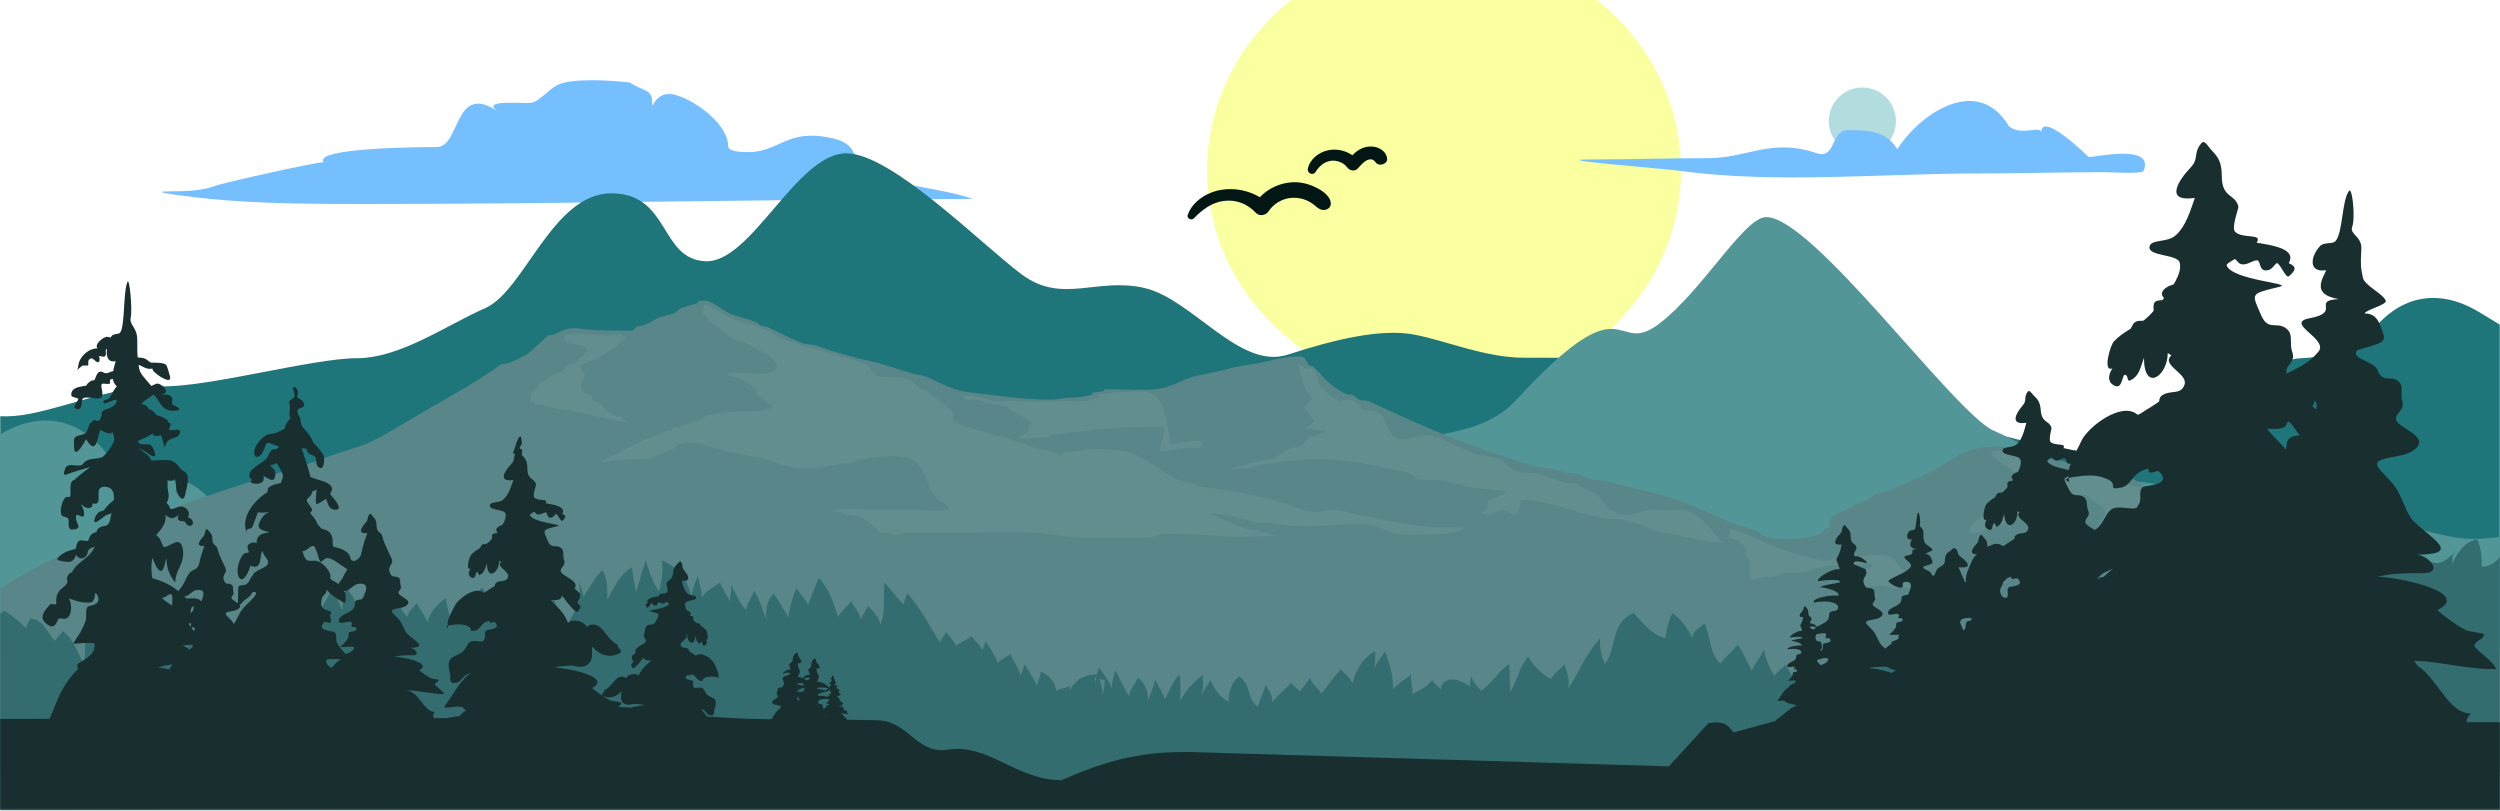 <svg width="1280" height="415" viewBox="0 0 1280 415" fill="none" xmlns="http://www.w3.org/2000/svg">
<g filter="url(#filter0_i_9_10)">
<path d="M645.331 252.384C712.341 252.384 766.663 201.259 766.663 138.192C766.663 75.126 712.341 24 645.331 24C578.322 24 524 75.126 524 138.192C524 201.259 578.322 252.384 645.331 252.384Z" fill="#FAFF9F"/>
</g>
<path d="M673.337 95.777C669.715 94.058 665.652 93.079 661.576 93.323C655.182 93.708 649.241 96.501 645.065 100.948C639.268 97.544 632.148 96.082 625.409 97.174C617.872 98.397 610.528 103.118 608.087 110.092C607.505 111.756 609.977 113.103 611.227 111.813C615.332 107.569 620.282 103.708 626.51 102.884C632.973 102.029 638.86 104.458 643.055 109.02C644.826 110.945 648.174 110.219 649.463 108.242C652.092 104.209 656.869 101.418 661.852 101.26C664.319 101.181 666.825 101.633 669.08 102.629C670.294 103.165 671.472 103.843 672.502 104.652C673.916 105.765 674.98 107.001 676.87 107.419C679.039 107.9 681.466 106.441 681.379 104.186C681.228 100.259 676.758 97.399 673.337 95.777Z" fill="#021713"/>
<path d="M710.223 81.22C709.624 76.866 705.086 74.603 700.692 75.057C697.289 75.409 694.627 77.229 692.39 79.484C688.932 77.091 684.508 76.073 680.217 76.883C675.205 77.827 670.531 81.643 669.595 86.458C669.17 88.645 672.253 90.142 673.564 88.034C675.269 85.296 677.84 82.872 681.298 82.353C684.429 81.881 687.97 83.229 689.762 85.709C690.927 87.319 693.532 87.974 695.091 86.355C696.655 84.729 698.382 82.384 700.74 81.73C702.593 81.215 703.485 82.054 704.61 83.409C706.288 85.427 710.579 83.803 710.223 81.22Z" fill="#021713"/>
<mask id="mask0_9_10" style="mask-type:luminance" maskUnits="userSpaceOnUse" x="0" y="35" width="1280" height="380">
<path d="M1280 35H0V414.661H1280V35Z" fill="white"/>
</mask>
<g mask="url(#mask0_9_10)">
<path fill-rule="evenodd" clip-rule="evenodd" d="M322.449 42.223C313.021 41.152 292.676 39.791 285.39 43.522C280.527 46.014 276.252 51.887 272.091 52.597C268.057 53.283 245.365 50.57 254.989 57.135C232.306 41.661 235.944 75.28 223.638 75.28C215.681 75.28 160.22 75.618 165.675 83.058C160.87 83.058 109.198 94.802 109.617 95.373C102.78 97.706 95.459 97.969 86.815 97.969C72.709 97.969 101.317 101.233 107.72 101.857C133.624 104.38 160.692 104.447 188.479 104.447C292.362 104.447 398.253 101.857 498.221 101.857C481.762 96.248 463.545 96.021 447.864 88.894C433.826 82.507 441.581 74.282 426.01 70.744C403.019 65.521 399.053 77.878 383.259 77.878C379.03 77.878 372.806 77.67 372.806 74.632C372.806 64.478 357.803 52.224 346.2 48.709C334.694 45.219 333.851 58.63 333.851 51.949C333.851 45.518 328.845 46.59 322.449 42.223Z" fill="#76BFFF"/>
</g>
<mask id="mask1_9_10" style="mask-type:luminance" maskUnits="userSpaceOnUse" x="0" y="35" width="1280" height="380">
<path d="M1280 35H0V414.661H1280V35Z" fill="white"/>
</mask>
<g mask="url(#mask1_9_10)">
<path d="M-61.161 332.68V200.891C-59.36 201.08 -57.659 201.328 -56.154 201.667C-38.312 205.7 -12.675 214.567 7.406 212.977C27.489 211.388 58.747 196.953 82.172 197.776C105.593 198.607 160.277 183.386 182.591 183.41C204.897 183.428 228.351 166.577 248.445 157.755C268.539 148.936 282.869 98.953 312.985 98.982C343.105 99.012 337.625 132.684 361.149 133.755C384.673 134.825 407.839 78.501 433.318 78.501C456.361 78.501 502.052 124.644 522.881 140.335C543.708 156.03 561.414 141.8 585.942 147.446C610.468 153.097 634.79 189.599 659.341 181.584C683.9 173.572 707.478 168.113 724.205 171.341C740.93 174.574 760.396 183.148 780.472 183.166C800.55 183.185 830.671 182.412 852.963 191.271C875.254 200.129 898.676 202.564 914.293 202.578C929.909 202.596 976.756 204.245 1004.62 216.324C1032.48 228.406 1110.54 240.532 1127.3 230.102C1144.05 219.671 1161.96 184.329 1176.46 183.538C1190.96 182.75 1207.7 180.352 1213.29 171.519C1218.88 162.684 1239 141.007 1270.2 160.322C1275.87 163.833 1281.57 167.232 1287.11 170.45V332.677H-61.161V332.68Z" fill="#1E757A"/>
</g>
<mask id="mask2_9_10" style="mask-type:luminance" maskUnits="userSpaceOnUse" x="0" y="35" width="1280" height="380">
<path d="M1280 35H0V414.661H1280V35Z" fill="white"/>
</mask>
<g mask="url(#mask2_9_10)">
<path d="M1330.38 395.421V263.633C1328.58 263.821 1326.88 264.07 1325.37 264.409C1307.53 268.441 1281.89 277.309 1261.81 275.718C1241.73 274.129 1210.47 259.694 1187.04 260.517C1163.63 261.349 1108.94 246.128 1086.63 246.151C1064.32 246.17 1040.87 229.318 1020.77 220.496C1000.68 211.677 927.554 110.115 904.03 111.185C892.657 111.704 871.445 149.146 849.406 165.806C825.856 183.615 834.045 141.909 776.01 205.067C758.362 224.268 727.41 222.38 702.876 228.028C678.351 233.675 640.414 229.693 615.864 221.683C591.307 213.669 567.893 218.512 551.168 221.744C534.442 224.973 508.825 245.891 488.744 245.91C468.668 245.928 438.55 245.155 416.253 254.015C393.962 262.872 370.542 265.307 354.925 265.321C339.307 265.339 292.461 266.988 264.597 279.067C236.733 291.149 158.673 303.275 141.921 292.845C125.172 282.414 107.259 247.072 92.756 246.281C78.254 245.493 61.519 243.096 55.926 234.262C50.332 225.427 30.213 203.75 -0.984 223.066C-6.649 226.576 -12.351 229.975 -17.893 233.193V395.42L1330.38 395.421Z" fill="#529697"/>
</g>
<mask id="mask3_9_10" style="mask-type:luminance" maskUnits="userSpaceOnUse" x="0" y="35" width="1280" height="380">
<path d="M1280 35H0V414.661H1280V35Z" fill="white"/>
</mask>
<g mask="url(#mask3_9_10)">
<path fill-rule="evenodd" clip-rule="evenodd" d="M-4.983 414.662V304.746L0.136 301.29C59.055 263.991 149.65 241.017 163.243 235.641C169.98 232.906 176.85 230.845 183.974 228.532C191.473 226.047 198.851 221.499 204.825 217.945C222.001 207.445 241.328 197.535 256.084 186.957C257.221 186.129 257.728 186.455 259.773 186.042C262.059 185.627 267.019 182.826 269.437 181.581C271.468 180.591 274.02 177.45 275.666 176.295C276.682 175.467 280.505 171.824 280.505 171.824C282.669 171.333 282.149 171.911 284.194 170.994C288.003 169.184 290.543 167.288 297.667 168.356C305.045 169.436 313.692 169.261 322.086 169.261C325.267 169.261 324.251 168.606 325.776 167.45C326.418 167.036 328.45 166.861 329.464 166.535C332.138 165.543 334.168 164.387 336.709 162.98C339.128 161.661 342.818 161.409 345.37 160.341C346.64 159.752 347.522 158.182 348.926 157.691C351.599 156.699 355.034 156.121 357.454 154.965C357.827 154.803 357.066 154.223 357.454 154.137C358.215 153.887 361.77 153.887 362.412 154.137C366.474 155.632 369.402 158.444 373.345 160.341C377.168 162.15 382.634 163.153 386.831 164.8C387.847 165.213 388.354 166.119 389.236 166.534C390.385 167.036 391.789 166.947 392.924 167.449C398.646 170.087 404.245 173.065 409.966 175.376C412.52 176.367 416.074 176.204 418.615 177.196C428.666 180.75 435.656 182.648 446.724 185.134C453.595 186.704 460.584 189.43 467.455 191.326C469.487 191.828 473.054 192.318 474.833 193.059C482.852 196.613 487.812 200.092 498.103 201.083C511.082 202.489 523.285 204.639 538.429 204.639C540.834 204.639 542.626 203.974 544.524 203.809C549.241 203.319 551.394 203.896 555.47 202.894C556.874 202.566 557.89 202.491 559.158 201.988C559.533 201.826 558.65 201.161 559.158 201.083C561.191 200.581 563.355 200.92 565.267 200.168C565.641 200.092 564.88 199.426 565.267 199.35H570.093C576.83 199.35 584.208 199.928 590.957 199.35C599.979 198.522 602.907 195.294 610.419 193.059C616.767 191.248 623.638 190.508 629.867 188.6C635.468 187.03 642.339 186.615 648.192 185.134C654.034 183.726 658.618 182.483 665.356 182.483C668.79 182.483 668.537 185.134 670.315 186.954C670.703 187.532 672.105 187.282 672.599 187.859C676.543 191.663 679.349 195.874 684.936 199.352C686.594 200.42 687.864 201.162 689.775 201.99C690.416 202.329 691.419 201.663 692.195 201.99C693.718 202.655 694.346 203.898 695.883 204.64C697.272 205.218 699.318 204.881 700.841 205.468C721.439 215.051 743.185 224.799 765.453 232.083C772.952 234.471 779.821 237.197 787.454 239.18C789.859 239.682 792.532 239.595 794.832 240.01C796.985 240.349 798.894 241.34 801.061 241.755C803.226 242.332 805.888 242.159 808.306 242.66C810.605 243.238 812.128 244.808 814.414 245.386C816.834 245.888 819.372 245.636 821.792 246.214C832.979 249.19 845.063 251.502 855.996 255.133C865.915 258.361 874.695 262.417 884.105 266.626C889.451 269.024 896.068 270.344 901.281 272.83C901.402 272.993 900.893 273.572 901.281 273.648C903.059 274.563 904.836 275.065 907.256 275.468C915.785 276.624 927.091 275.883 932.945 272.83C933.201 272.667 932.692 272.165 932.945 272.002C934.215 271.174 934.349 271.259 935.365 270.181C935.619 269.931 936.514 270.431 936.635 270.181C937.517 268.033 935.752 266.713 937.905 264.805C940.323 262.582 945.671 261.089 948.838 259.518C949.105 259.354 948.465 258.776 948.838 258.613C951.003 257.533 954.064 257.118 956.216 256.05C957.62 255.221 958.381 254.152 959.785 253.324C961.563 252.409 964.116 252.409 965.893 251.591C969.955 249.771 975.677 247.285 980.516 245.387C988.134 242.247 995.139 237.701 1001.37 233.895C1013.08 226.786 1029.73 227.201 1042.83 232.99C1047.16 234.81 1053.13 235.05 1057.58 236.545C1066.11 239.358 1077.69 242.161 1086.96 243.567C1100.21 245.628 1106.22 262.375 1120.27 263.499C1127.69 264.098 1140.51 265.385 1147.71 266.04C1156.36 266.868 1166.76 278.076 1175.54 278.076L1189.09 287.312C1199.89 297.059 1244.27 308.246 1263.26 318.452L1263.49 318.573V408.406L-4.983 414.662Z" fill="#598789"/>
</g>
<mask id="mask4_9_10" style="mask-type:luminance" maskUnits="userSpaceOnUse" x="0" y="35" width="1280" height="380">
<path d="M1280 35H0V414.661H1280V35Z" fill="white"/>
</mask>
<g mask="url(#mask4_9_10)">
<path opacity="0.06" fill-rule="evenodd" clip-rule="evenodd" d="M1008.25 314.002C1008.16 314.013 1008.04 314.002 1007.99 313.948C1003.15 311.963 997.44 310.972 992.682 308.911C990.262 307.831 987.843 306.174 985.302 305.433C984.288 305.106 982.75 305.683 981.614 305.433C981.361 305.356 978.178 303.033 976.789 300.974C975.131 300.559 972.458 300.974 970.681 300.974C968.261 300.974 966.484 300.232 965.722 300.069C960.508 298.826 947.651 303.12 952.355 295.598C953.503 293.952 954.654 292.13 956.044 291.139C956.94 290.561 958.465 290.802 958.465 289.482C958.465 288.239 956.313 288.163 954.775 288.576C949.427 289.732 943.333 289.482 937.733 289.482C935.582 289.482 923.364 292.872 922.989 292.96C919.3 293.865 915.224 292.372 911.922 293.865C907.592 295.763 907.204 294.856 902.258 295.598C901.991 295.686 897.299 297.419 896.017 296.513C895.629 296.176 896.017 293.45 896.017 292.958C896.017 290.56 896.659 287.169 894.88 285.924C893.826 285.162 894.546 281.084 892.354 278.619C890.295 276.308 885.269 275.587 885.217 275.347C884.696 273.69 885.845 272.534 886.354 270.964C901.753 275.587 910.907 282.619 929.086 285.923C929.981 286.098 930.743 286.588 931.625 286.838C937.105 287.994 940.152 285.018 944.992 285.018C950.712 285.018 955.163 284.102 962.154 284.102C970.039 284.102 970.683 288.071 974.238 292.039C976.268 294.187 978.314 294.602 980.346 296.51L1001.2 309.724C1002.09 310.226 1007.69 312.7 1008.57 313.365C1008.75 313.474 1008.54 313.758 1008.47 313.965C1008.45 313.98 1008.36 314.002 1008.25 314.002ZM1210.51 313.326C1195.5 312.247 1187.52 300.974 1172.39 300.974C1164.64 300.974 1157.51 298.411 1150.25 297.419C1146.31 296.841 1145.04 297.331 1141.86 296.513C1140.66 296.46 1121.68 284.804 1117.01 274.118C1117.6 274.424 1140.72 283.713 1149.06 283.059C1153.41 284.967 1155.17 284.554 1158.78 285.021C1158.78 283.31 1135.32 273.671 1122.06 269.123C1118.65 267.946 1115.88 267.225 1114.28 267.225C1107.88 263.497 1104.42 271.456 1107.52 277.007C1107.52 278.49 1106.89 280.888 1107.52 282.371C1107.78 282.948 1108.79 282.621 1108.79 283.199C1108.79 285.019 1091.88 284.519 1089.21 284.104C1086.92 283.864 1078.78 280.973 1078.28 279.645C1078.09 279.307 1079.4 274.706 1072.98 271.14C1073 268.448 1078.98 263.878 1077.94 261.643C1076.5 258.569 1070.94 256.301 1068.03 253.325C1064.27 253.378 1055.38 258.427 1054.99 258.492C1052.2 258.82 1045.21 258.242 1045.21 260.303C1045.21 260.553 1046.34 267.412 1042.65 267.412C1042.4 267.412 1043.04 266.67 1042.65 266.507C1042.4 266.181 1040.5 265.929 1040.37 265.601C1039.35 264.434 1040.25 264.271 1037.83 263.856C1026.57 267.902 1012.26 274.007 1009.13 272.524C1005.71 269.951 1013.8 264.402 1026.76 257.575C1027.91 256.922 1032.36 254.435 1032.99 253.192C1033.63 251.796 1033.12 251.383 1034.14 250.553C1035.18 249.833 1034.75 244.949 1031 241.449C1026.95 237.677 1019.52 235.158 1019.52 231.047C1020.28 231.047 1025.02 229.925 1031.29 231.952C1036.06 233.49 1042.65 236.706 1043.54 240.663C1050.26 243.139 1060.85 242.527 1065.94 242.527C1081.44 242.527 1081.19 246.899 1095.3 249.462C1099.23 252.122 1099.45 256.44 1106.49 260.43C1110.55 262.719 1118.92 263.297 1123.84 265.064C1132.06 268.008 1149.84 267.103 1153.15 268.455C1157.35 270.166 1162.96 277.712 1174.35 282.848C1181.18 286.816 1179.14 292.103 1184.48 295.015C1194.03 300.198 1206.23 307.055 1210.51 313.326ZM882.666 277.912C874.27 277.912 864.727 275.1 856.975 273.528C853.164 272.875 851.762 273.038 848.46 271.871C842.606 269.733 835.349 266.747 828.866 265.601C826.968 265.264 824.803 265.929 822.771 265.601C807.881 263.442 794.141 255.919 778.756 255.919C778.529 255.919 778.475 262.024 775.268 263.398C774.613 263.682 770.243 260.684 769.574 260.978C766.273 262.417 763.973 262.231 762.986 262.951C762.477 263.279 758.789 262.951 758.026 262.951C758.547 262.536 761.461 261.294 761.714 260.301C762.102 258.491 760.833 256.998 762.984 255.918C764.173 255.231 769.213 254.216 771.351 251.556C766.726 250.837 755.205 249.767 754.469 249.638C748.87 248.896 745.059 247.075 739.714 246.083C736.145 245.429 730.169 246.17 726.227 245.265C725.092 244.926 721.015 241.95 720.133 241.624C718.475 241.133 717.073 241.133 715.294 240.794C707.663 239.224 700.285 237.578 692.533 236.411L692.01 236.357C683.603 235.202 674.834 234.624 664.649 235.452C658.809 235.942 650.801 236.935 645.068 238.09C643.798 238.418 639.468 240.238 637.823 239.825C636.966 239.597 629.696 240.774 629.429 240.578C633.879 238.735 639.574 237.677 640.108 237.262C641.003 236.685 652.901 234.558 653.782 234.145C657.484 229.837 663.807 228.934 665.584 228.529C666.279 228.354 670.369 223.961 670.636 223.874C674.954 222.881 676.61 222.303 679.283 220.407C675.461 220.407 672.668 219.492 668.337 219.492C669.232 218.837 671.852 216.885 672.989 215.718C673.563 215.13 672.361 215.675 670.916 212.49C670.461 211.499 668.029 209.711 667.829 208.554C667.709 207.833 671.706 205.02 671.531 204.355C670.891 201.836 668.511 199.59 668.337 199.165C667.574 197.672 664.647 187.26 664.647 185.852L668.698 188.937L671.41 188.6C673.241 188.709 674.178 192.231 674.992 196.309C678.561 201.182 682.143 203.428 685.712 205.26C687.823 204.77 689.95 204.792 692.061 204.998C695.722 206.654 696.939 208.302 697.447 209.959L703.422 210.483C710.158 211.137 708.246 220.59 715.358 224.733C721.895 226.435 729.086 220.884 735.955 223.818L753.277 231.789C758.665 233.228 765.921 233.818 769.062 235.714C772.203 239.77 775.345 241.165 778.486 241.983L789.818 242.527C790.074 242.778 789.311 243.357 789.818 243.443C793.762 244.435 797.064 246.168 800.886 246.998C803.813 247.74 804.949 247.075 808.13 247.903C808.518 247.991 807.742 248.646 808.13 248.82C808.798 248.961 814.987 251.415 816.99 252.833C820.774 255.493 821.376 258.208 824.036 261.131C824.157 261.381 824.917 260.968 825.305 261.131C826.694 262.211 827.805 262.897 829.716 263.398C834.542 264.553 840.182 261.796 844.767 261.131C848.322 260.629 852.398 261.796 855.821 261.131C856.851 260.968 862.317 260.803 863.199 261.131C864.989 261.294 874.025 267.825 874.146 269.145C877.572 272.46 879.362 275.514 882.666 277.912ZM556.45 275.349C552.414 275.164 548.363 274.89 544.326 274.456C539.594 273.953 535.104 273.004 529.729 272.7C516.003 271.958 501.755 272.7 488.013 272.7H463.594C461.189 272.875 459.785 274.521 456.351 273.528C455.963 273.528 456.723 272.788 456.351 272.7C454.438 272.297 452.019 273.203 450.242 272.7C449.733 272.623 450.496 272.045 450.242 271.872C446.687 269.321 444.388 266.344 439.188 263.858C438.547 263.531 437.531 264.023 436.768 263.858C434.229 263.04 432.825 263.443 430.66 262.953C430.274 262.866 431.034 262.125 430.66 262.036C429.645 261.873 424.298 262.123 428.241 261.131C432.825 260.051 441.981 261.131 446.553 261.131H469.704C474.154 261.131 480.13 261.959 484.46 261.131C488.777 260.388 480.637 256.17 479.502 255.014C474.542 249.563 474.917 242.203 469.704 237.329C463.475 231.213 449.614 233.611 439.19 235.509L435.488 237.329C433.965 237.655 432.186 236.915 430.662 237.329C422.269 239.15 414.262 240.72 404.973 239.063C399.625 238.07 395.309 235.922 390.336 234.604C382.837 232.696 373.174 231.953 365.93 229.315C359.567 226.992 349.903 224.267 345.199 229.315C343.662 230.885 334.64 233.687 331.592 234.604C330.055 235.094 321.594 235.225 317.276 235.475C316.462 235.235 308.736 236.784 308.308 236.577C306.531 235.705 314.885 233.22 317.597 231.628C324.214 227.081 338.703 221.63 341.375 220.474C342.137 220.135 343.153 220.8 343.928 220.474C344.677 220.048 344.302 219.143 345.197 218.729C345.706 218.315 346.842 218.98 347.483 218.729C351.173 217.084 354.982 216.832 358.551 215.098C359.941 214.521 360.836 213.028 362.24 212.45H364.659C368.589 211.457 372.277 211.044 376.862 210.717C379.656 210.552 395.173 211.207 395.173 207.991C395.173 206.17 393.769 206.998 392.753 206.258C392.125 205.756 391.362 204.35 390.333 203.695C389.96 203.357 388.181 203.03 387.928 202.78C387.033 201.874 387.419 200.054 386.658 199.224C385 197.241 380.924 194.928 378.011 193.85C375.204 192.782 369.991 191.626 373.172 191.211C379.534 190.384 386.393 192.117 392.755 191.211C397.313 190.394 400 187.396 395.361 183.558C390.684 179.687 381.46 175.653 380.819 175.032C380.698 174.791 377.115 174.595 376.862 174.345C372.411 171.041 367.573 167.738 363.389 164.673C362.36 163.767 362.24 161.947 360.969 161.129H359.82C359.353 160.256 359.901 158.425 360.381 157.149C360.541 156.756 360.756 155.819 361.103 155.809C369.244 159.755 373.827 163.942 384.507 166.144C390.615 167.399 396.068 171.617 401.468 173.809C408.58 176.709 415.516 177.767 423.282 180.634C424.511 181.027 433.894 182.945 442.757 186.38C445.243 187.339 446.339 191.123 448.798 192.171C453.049 194.001 459.249 192.486 462.926 193.576C468.379 195.19 470.532 198.984 470.972 199.224C471.988 199.726 473.392 199.474 474.662 200.054C475.05 200.304 475.424 201.537 475.931 201.874C478.993 204.098 486.745 208.644 488.013 211.546C488.776 212.865 488.28 213.117 488.013 213.367C486.878 215.93 490.687 216.998 492.973 217.826C500.739 220.639 510.911 222.952 519.812 225.765C523.248 226.745 526.308 228.403 529.729 229.318C532.91 230.136 537.75 230.551 540.543 231.957C541.052 232.121 542.455 233.777 544.366 232.862C544.619 232.699 543.978 232.12 544.366 231.957C546.771 230.714 547.28 231.631 550.461 231.052C551.035 230.954 551.396 230.9 552.105 230.801L552.372 230.769C552.933 230.704 555.754 230.301 556.369 230.224C560.472 229.821 564.696 229.777 568.773 230.224C571.58 230.474 577.809 231.052 579.72 231.957C586.456 235.185 593.713 240.384 600.571 244.355C605.409 247.168 606.8 246.84 612.787 247.908C613.161 247.996 612.28 248.651 612.787 248.825C614.819 249.316 616.596 249.403 618.762 249.643C634.281 251.966 650.051 254.854 662.762 259.401C666.197 260.721 670.14 262.617 674.979 262.039C677.774 261.713 679.429 261.134 682.224 261.134C685.526 261.134 688.841 261.92 691.849 262.629L693.292 262.956C706.899 266.184 721.522 269.15 736.024 270.065C736.665 270.065 754.335 269.236 747.091 271.876C742.641 273.119 737.681 273.533 732.334 273.533C726.226 273.533 717.832 274.439 712.753 272.705C707.54 270.808 704.987 268.247 696.98 268.247C695.443 268.247 693.146 268.257 691.621 268.257C677.879 268.933 665.115 270.776 649.29 267.417H643.182C639.88 266.926 636.311 265.433 633.384 264.691C627.756 263.458 623.132 262.892 619.377 262.924L624.855 265.606C629.319 267.089 634.786 269.4 638.343 270.971C640.641 271.265 644.33 271.221 646.87 272.704C651.188 273.02 651.441 274.23 654.248 274.437C644.077 274.437 633.637 274.939 623.853 274.437C619.911 274.197 614.952 273.532 610.248 273.532C607.052 273.532 597.91 272.878 594.341 273.532C590.905 274.284 590.279 275.352 585.827 275.352H556.45V275.349ZM595.025 231.05C594.677 231.072 594.437 231.083 594.343 231.05C592.685 230.385 597.524 220.049 595.613 218.729C594.464 217.901 585.949 218.729 583.41 218.729C573.331 218.729 564.11 219.525 554.78 220.637L554.152 220.715C550.088 221.217 546.012 221.707 541.815 222.209C540.036 222.372 538.634 222.624 536.976 223.039C536.603 223.202 537.378 223.857 536.976 223.944H529.731C526.819 224.434 527.58 224.849 524.652 224.849C517.528 224.849 525.922 221.383 525.922 221.383C526.817 219.398 526.429 219.475 527.192 217.829C527.311 217.503 529.103 217.579 528.461 216.009C528.34 215.769 527.445 216.259 527.192 216.009C524.264 212.868 518.544 211.713 516.126 207.994C515.11 207.744 513.585 208.322 512.57 207.994C512.061 207.907 512.958 207.252 512.57 207.166C511.42 206.839 509.897 207.417 508.748 207.166C508.12 206.916 508.373 206.424 507.732 206.261H503.923C503.535 206.174 504.432 205.432 503.923 205.344C502.012 204.929 498.71 204.766 497.934 204.516C496.799 204.276 495.274 204.854 494.125 204.516C493.871 204.439 494.513 203.861 494.125 203.698H492.974C492.974 200.47 507.357 205.181 508.746 205.344C511.674 205.846 515.751 205.344 518.677 205.344C527.699 205.878 536.602 205.9 545.503 205.344C548.805 205.672 552.212 205.497 555.608 205.344H557.719C558.228 205.269 557.333 204.603 557.719 204.516H560.259C560.512 204.439 559.751 203.774 560.259 203.698C560.887 203.448 562.037 204.101 562.544 203.698C563.186 203.196 562.037 202.293 562.544 201.878C563.186 201.463 564.321 201.953 565.084 201.878C566.755 201.715 568.264 201.211 569.922 200.962C573.985 200.962 583.915 199.97 588.233 200.962C597.39 203.198 597.136 219.4 599.303 224.851C599.556 225.43 598.674 226.171 599.303 226.596C601.333 228.494 617.867 222.29 615.207 228.406C614.312 230.227 609.352 228.909 606.68 229.322C605.344 229.458 597.484 230.865 595.025 231.05ZM320.711 215.926L317.611 215.839L294.968 210.715C289.327 209.439 283.607 209.645 277.927 207.16H274.239L273.102 205.339H271.818V201.873L276.657 196.497C279.463 193.368 284.89 191.47 288.993 189.388C290.049 188.623 289.327 188.002 290.141 186.825C290.956 186.596 292.896 186.323 294.058 186.672C293.831 186.376 294.699 185.308 294.966 185.003L301.075 179.714C300.326 177.73 297.879 176.552 293.829 176.16C292.226 176.117 291.01 175.799 290.14 175.255C289.058 174.187 288.991 172.944 288.991 171.7C289.446 170.806 294.35 170.588 309.722 171.7C313.356 172.017 315.269 171.547 317.246 171.112L320.723 172.583C316.272 177.129 310.204 181.294 302.344 185.003L297.519 186.825C297.853 187.206 297.907 187.522 297.519 187.73V189.388L299.805 192.113C298.067 195.363 296.276 198.25 298.428 200.737C299.15 201.565 301.207 201.839 302.344 201.871L303.614 205.337C305.11 205.556 306.622 205.796 308.118 207.442C309.067 209.949 312.502 211.619 315.696 213.362L317.607 213.187L320.711 215.926Z" fill="url(#paint0_linear_9_10)"/>
</g>
<mask id="mask5_9_10" style="mask-type:luminance" maskUnits="userSpaceOnUse" x="0" y="35" width="1280" height="380">
<path d="M1280 35H0V414.661H1280V35Z" fill="white"/>
</mask>
<g mask="url(#mask5_9_10)">
<path d="M1286.92 517.65V288.73C1286.45 289.213 1286.04 289.675 1285.75 290.097C1285.21 287.144 1282.65 283.74 1283.33 279.981C1280.57 284.113 1277.82 290.132 1270.56 290.127C1270.85 285.477 1270.36 280.53 1268.31 276.098C1261.03 277.643 1257.24 284.23 1255.25 289.902C1256.64 286.306 1254.12 285.789 1257.53 281.731C1245.31 296.28 1241.44 282.309 1230.54 279.991C1229.15 283.711 1228.52 287.604 1228.37 291.506C1226.98 292.458 1225.45 293.464 1224.51 294.342C1224.81 294.554 1219.76 286.281 1220.79 285.94C1214.71 287.176 1209.98 293.133 1208.4 290.879C1205.32 286.499 1202.17 278.513 1202.17 278.513C1202.17 278.513 1192.79 280.257 1192.15 284.701C1191.9 280.717 1190.67 276.935 1187.22 274.725C1183.55 280.519 1182.3 286.647 1179.81 292.806C1174.18 288.155 1171.69 278.905 1163.73 277.403C1163.38 282.354 1163.53 287.43 1163.57 292.443C1162.28 289.623 1158.46 286.679 1156.89 283.869C1149.78 286.973 1149.85 293.504 1145.08 298.452C1143.81 295.372 1140.29 291.554 1139.66 288.019C1138.79 293.145 1138.8 299.377 1133.81 303.262C1132.39 300.746 1128.25 298.773 1126.8 296.648C1121.86 300.444 1118.88 305.801 1115.51 310.732C1114.75 308.455 1111.83 305.282 1111.33 302.478C1109.24 306.364 1107.54 310.67 1106.41 314.946C1104.63 312.974 1101.28 313.031 1099.69 308.722C1093.79 311.946 1090.76 318.231 1086.62 322.562C1086.09 319.487 1084.06 315.621 1085.16 311.661C1079.19 315.737 1075.01 320.982 1071.51 326.348C1073.28 323.234 1072.73 321.408 1073.1 317.836C1063.94 321.345 1063.24 329.985 1056.67 335.627C1055.39 332.683 1051.23 327.693 1050.4 325.651C1047.84 329.398 1044.91 334.288 1043.3 337.513C1042.43 335.768 1040.34 333.502 1038.67 331.195C1039.03 329.698 1039.22 328.19 1038.91 326.648C1038.2 327.182 1037.59 327.79 1036.97 328.393C1036.84 328.096 1036.69 327.797 1036.6 327.508C1036.23 328.267 1035.91 328.927 1035.58 329.618C1035.38 329.779 1035.18 329.943 1034.96 330.091C1033.93 329.055 1033.73 327.495 1033.85 326.126C1032.17 326.672 1031.26 328.647 1030.08 329.893C1029.99 327.666 1029.79 325.446 1029.62 323.352C1027.75 326.145 1025.11 327.975 1022.18 329.478C1022.91 329.473 1023.63 329.475 1024.35 329.483C1023.07 330.447 1021.82 331.42 1020.62 332.186C1020.18 331.764 1019.81 331.28 1019.46 330.776C1020.39 330.363 1021.3 329.937 1022.18 329.478C1021.03 329.488 1019.87 329.51 1018.7 329.557C1018.04 328.471 1017.39 327.376 1016.43 326.536C1015.81 327.619 1015.18 328.721 1014.53 329.814C1014.18 329.841 1013.83 329.871 1013.48 329.903C1013.15 328.566 1013.48 327.08 1012.59 326.047C1010.91 327.621 1009.11 329.095 1007.38 330.637C1006.45 330.782 1005.52 330.939 1004.59 331.112C1003.86 329.93 1003.33 328.56 1003.03 327.444C1002.52 328.882 1002.07 330.575 1001.16 331.828C1001.09 331.845 1001.01 331.861 1000.94 331.878C999.403 331.111 998.884 329.406 997.928 328.306C996.439 329.693 995.821 331.41 995.844 333.217C995.602 331.569 995.7 329.784 995.569 328.089C993.673 329.789 992.685 332.374 991.945 334.644C991.783 334.71 991.625 334.779 991.466 334.846C990.651 332.955 990.559 330.734 989.781 328.823C986.915 331.21 984.592 334.648 982.613 337.518C981.732 338.808 979.785 340.915 979.713 342.541C979.614 342.655 979.512 342.768 979.411 342.884C973.82 340.799 975.655 333.964 974.167 330.242C971.252 330.56 968.111 336.461 966.586 338.39C966.225 335.38 963.72 331.979 961.478 329.545C958.671 332.093 959.586 336.312 957.235 338.91C955.032 337.404 954.704 334.616 954.098 332.624C951.528 334.748 952.526 338.62 951.397 341.263C949.982 338.977 951.119 336.031 950.383 333.543C947.523 336.171 945.901 340.148 944.075 343.273C942.424 346.1 941.049 349.059 939.776 352.042C939.236 351.899 938.699 351.755 938.172 351.61C938.709 349.917 939.297 348.246 939.636 346.691C940.373 343.282 941.821 339.128 941.777 335.706C937.13 339.298 932.393 343.901 928.669 348.424C926.138 347.249 924.43 345.898 923.962 344.221C922.946 346.453 921.139 347.126 918.416 348.908C918.19 345.781 914.894 342.62 914.375 340.146C913.282 341.723 909.742 343.807 908.487 346.076C905.879 341.755 903.855 337.216 903.202 332.563C901.549 336.084 898.395 339.822 896.852 343.463C894.607 338.851 892.652 334.295 889.75 330.019C887.217 333.539 883.211 336.117 880.998 339.81C875.224 334.965 875.798 325.893 872.737 319.203C870.666 321.461 867.465 321.909 866.432 326.45C863.93 321.718 860.656 316.961 856.342 313.916C854.405 317.752 853.121 322.325 852.746 326.709C845.592 325.244 840.948 318.584 836.437 313.911C824.598 318.466 827.692 332.725 821.74 339.81C819.725 335.803 818.93 331.473 819.321 326.981C812.221 333.993 808.553 344.279 802.881 352.609C803.778 348.103 802.423 344.283 800.921 340.074C799.747 342.145 795.456 344.703 794.2 347.645C788.937 345.079 784.928 340.741 782.479 336.094C777.93 341.124 776.571 349.217 773.252 354.267C772.977 349.576 773.049 344.676 772.629 339.978C767.426 343.561 763.636 349.983 758.268 353.78C756.093 350.807 753.781 348.745 753.085 345.663C753.027 347.652 752.659 349.692 752.64 351.558C747.157 347.323 739.243 345.567 737.54 352.873C736.674 351.54 734.188 350.285 733.355 348.167C730.645 352.059 726.081 353.488 723.134 355.449C723.68 352.361 721.916 348.369 722.504 345.299C719.97 347.679 715.12 350.225 713.163 352.9C713.544 346.196 711.421 339.827 709.166 333.511C707.441 336.089 704.264 340.148 703.063 343.493C704.579 339.911 703.913 337.147 704.196 333.506C697.272 336.695 694.066 343.752 692.385 349.996C691.537 346.919 687.731 344.533 686.535 342.662C682.743 346.721 679.747 351.22 676.475 355.161C674.967 352.304 671.657 350.401 670.732 346.899C669.83 349.319 666.745 351.849 665.678 354.113C664.892 353.008 662.138 351.237 661.083 349.613C658.122 352.92 653.626 356.43 651.453 359.441C651.448 355.147 649.211 352.994 648.015 350.493C647.036 354.625 644.957 357.871 644.07 362.025C638.182 357.574 640.767 350.693 634.381 346.32C630.294 349.612 628.962 354.608 629.041 359.406C624.513 356.588 621.591 352.616 619.775 348.204C617.898 351.407 615.437 354.495 614.272 357.811C616.087 353.748 616.305 349.818 615.682 345.566C611.057 349.506 606.439 353.854 604.212 359.215C604.544 354.586 604.455 349.833 604.003 345.274C600.379 348.644 598.471 354.361 596.405 358.132C595.438 354.616 592.514 350.498 591.359 347.889C590.813 352.017 588.94 355.438 587.558 359.08C588.247 354.408 586.574 350.208 582.636 346.903C581.507 349.857 578.254 353.123 578.086 356.566C575.387 352.25 573.286 347.578 570.952 343.025C570.545 345.898 569.025 349.068 569.366 352.616C567.87 348.633 565.199 345.243 562.611 341.715C562.287 343.03 561.916 344.205 561.592 345.371C554.726 345.159 550.052 348.718 547.5 353.851C547.762 353.164 547.762 351.486 547.715 350.263C547.663 350.678 547.542 351.088 547.332 351.491C545.192 352.579 542.895 352.213 540.826 353.829C540.28 349.361 537.398 345.438 532.85 344.032C532.593 346.755 531.315 348.76 530.939 351.212C529.472 347.719 526.3 343.084 524.585 340.05C524.086 342.091 523.054 344.027 522.545 346.016C521.828 342.392 518.907 338.559 517.123 334.854C515.736 336.275 512.423 337.614 510.867 339.421C509.663 335.759 506.533 331.282 504.556 328.286C504.272 330.031 503.458 331.502 502.925 332.987C502 330.059 499.036 328.318 497.507 325.738C496.107 327.134 491.073 329.033 489.535 330.666C488.5 328.017 485.425 325.56 484.533 323.424C483.823 325.013 481.895 327.129 481.274 329.03C476.135 321.089 471.546 311.249 464.454 303.788C464.051 305.855 462.937 307.279 462.548 309.436C459.196 305.996 455.694 301.384 452.82 298.235C452.135 305.432 453.635 313.109 450.724 319.952C450.011 315.413 446.88 313.224 444.514 310.028C443.63 312.422 441.388 314.815 440.758 317.337C440.285 313.765 437.057 310.673 435.752 307.706C434.2 310.443 430.342 312.932 429.074 315.964C426.985 308.974 424.651 301.944 419.438 295.955C416.944 300.118 415.891 304.973 413.681 309.469C412.423 306.78 408.568 302.963 407.747 300.854C406.01 305.706 404.106 311.006 403.711 316.095C401.374 311.998 398.791 307.833 396.108 303.825C392.62 307.556 391.643 312.529 392.437 317.405C390.469 312.158 389.036 307.249 386.094 302.449C385.17 305.764 382.323 308.69 382.013 312.373C378.543 309.12 376.56 303.086 374.364 299.547C374.551 302.239 373.624 305.539 373.615 308.198C372.801 304.941 369.791 301.655 368.653 298.269C365.877 300.578 361.04 302.543 359.303 305.867C359.387 301.97 357.622 298.319 357.35 294.611C356.026 298.731 354.409 301.3 354.046 305.511C352.135 297.695 348.746 291.214 338.824 286.839C339.748 292.173 338.755 297.901 337.363 302.898C334.355 298.091 332.16 292.387 330.643 286.771C329.049 292.097 327.237 297.612 325.588 302.966C324.988 298.732 323.951 294.771 323.586 290.429C316.915 294.265 314.452 301.106 310.898 306.885C311.089 301.841 311.071 296.316 308.479 291.707C304.756 295.458 301.804 300.968 298.757 305.611C298.33 302.347 297.153 300.123 296.033 297.424C298.436 304.624 295.007 313.439 290.118 319.926C286.913 315.619 284.987 311.117 283.487 306.11C280.261 309.457 277.932 313.952 275.522 318.575C272.789 313.836 270.928 307.501 267.541 303.465C266.731 307.4 264.125 309.835 262.494 313.416C260.917 308.398 257.326 303.692 255.445 298.529C255.296 303.16 253.867 307.671 252.061 312.042C252.226 308.373 249.776 304.433 246.682 300.847C243.511 304.787 240.703 311.137 239.166 316.029C238.999 313.322 237.296 311.023 236.753 309.049C235.356 311.569 231.695 314.496 230.363 317.275C230.237 313.517 228.307 310.067 228.447 306.109C223.712 309.421 220.019 313.623 218.855 318.574C217.908 315.413 214.882 312.052 213.385 308.69C212.1 310.885 209.156 312.543 208.424 316.034C204.691 311.127 202.452 305.968 198.65 301.205C197.573 305.44 194.56 313.361 193.734 315.31C192.714 309.217 191.641 303.26 190.432 297.228C187.374 302.157 184.398 306.834 183.805 312.114C182.53 308.104 179.564 303.816 177.409 300.847C176.1 304.795 175.117 308.497 175.362 312.697C174.736 311.335 171.466 303.71 170.315 299.831C168.48 306.345 163.26 312.309 160.717 318.642C159.99 314.084 159.381 309.264 157.419 305.062C154.566 311.731 153.027 318.071 150.301 324.237C146.432 319.252 142.944 313.814 138.522 309.019C138.658 313.942 138.649 318.873 138.73 323.798C136.113 320.1 133.621 315.608 132.019 311.695C128.391 317.65 125.964 324.616 127.048 331.641C124.73 327.471 123.344 322.354 120.286 318.196C117.359 323.825 113.357 329.502 113.231 335.63C111.66 331.735 108.616 327.246 105.596 324.369C105.806 330.152 104.38 335.259 103.678 340.788C101.335 336.656 99.926 331.944 98.581 327.344C96.663 330.42 92.284 336.524 92.001 337.523C91.027 333.711 89.146 330.654 88.2 326.979C87.275 329.626 85.397 332.501 85.226 336.216C84.772 334.097 79.057 327.172 75.596 324.364C75.708 328 74.759 331.89 75.303 335.63C72.826 330.766 71.493 325.328 67.291 321.857C64.565 325.837 63.588 330.768 63.616 335.63C61.142 331.274 58.596 326.474 55.654 323.061C53.247 327.097 51.831 331.473 51.48 335.921C49.482 331.43 45.795 324.739 43.466 319.437C43.532 326.225 43.762 333.155 43.129 339.846C39.696 334.881 37.978 327.439 32.237 323.162C31.075 324.858 29.234 326.245 28.117 328.088C23.968 324.282 22.856 317.153 15.417 316.661C14.771 318.417 13.867 319.758 13.09 321.484C10.374 318.52 5.826 314.86 2.103 312.675C0.7 314.217 -2.182 315.292 -3.236 316.264C-6.602 312.862 -10.617 309.711 -14.907 307.126C-15.592 307.872 -16.479 308.692 -17.339 309.59V517.648H1286.92V517.65ZM565.695 347.978C565.512 351.096 564.971 355.083 564.279 355.816C564.753 352.947 563.762 350.322 562.959 347.645C563.762 347.914 564.625 348.107 565.695 347.978ZM561.197 347.01C560.92 348.334 560.754 349.699 560.935 351.31C560.907 349.828 560.519 348.177 560.495 346.788C560.734 346.844 560.967 346.926 561.197 347.01Z" fill="#336D70"/>
</g>
<mask id="mask6_9_10" style="mask-type:luminance" maskUnits="userSpaceOnUse" x="0" y="35" width="1280" height="380">
<path d="M1280 35H0V414.661H1280V35Z" fill="white"/>
</mask>
<g mask="url(#mask6_9_10)">
<path fill-rule="evenodd" clip-rule="evenodd" d="M-4.983 478.974V368.102L25.336 368.026L26.727 364.916C29.916 357.069 32.365 350.076 39.714 342.809C40.2 342.325 39.195 340.399 39.714 339.979C41.412 338.57 49.688 335.245 48.318 329.572C48.088 328.656 38.246 329.572 37.418 329.572C39.691 325.818 41.622 323.782 43.726 318.218C44.732 315.55 43.397 312.678 44.875 310.654C45.416 309.913 53.094 310.029 49.453 304.037C49.287 303.755 49.057 303.701 48.815 303.735L48.704 303.778V303.82C48.704 304.056 48.704 304.22 48.694 304.271C48.273 306.35 48.263 308.545 45.439 308.545C41.111 308.545 38.75 307.619 35.289 306.403C36.648 308.793 37.052 313.731 34.881 316.013C32.884 318.113 30.402 315.335 29.595 317.446C28.957 319.134 27.721 321.804 25.128 320.286C20.358 317.51 20.913 314.473 25.535 309.609C26.388 308.718 28.791 309.922 28.791 309.255C28.791 306.491 28.615 304.855 30.412 302.497C31.56 300.99 34.894 299.356 34.473 297.516C34.043 295.609 34.671 294.113 36.251 293.221L36.953 292.963L37.155 292.457C39.556 287.528 46.168 285.795 48.417 280.016L48.474 279.865L47.445 280.199C46.044 280.77 45.03 281.479 44.931 282.589C44.643 285.934 40.519 287.236 39.073 284.05C37.993 285.934 37.769 287.58 34.881 287.723C34.152 287.765 28.846 287.033 29.297 286.257C30.941 283.373 34.913 281.9 38.51 281.114C39.251 280.953 38.831 277.293 41.026 276.711C42.052 276.444 45.01 277.443 45.216 276.711C45.968 274.044 47.094 272.89 49.386 272.408H49.443L49.453 272.321C49.564 271.751 49.74 271.277 50.029 270.933C52.387 268.155 55.279 270.869 56.339 266.211C56.536 265.316 56.769 264.392 56.989 263.433L57.132 262.778L54.43 263.745C52.916 264.318 45.826 271.494 49.124 263.994C49.243 263.713 49.542 263.532 49.687 263.253C50.644 261.391 52.916 261.982 53.592 260.81C54.032 260.044 55.204 258.656 56.516 257.451L58.302 256.052L58.348 255.03C58.38 251.672 57.256 249.196 53.472 249.196C47.139 249.196 53.681 259.108 47.599 257.805L47.391 257.753L47.181 259.043C46.917 259.624 46.476 260.01 45.77 260.077C43.629 260.291 42.791 258.989 41.301 258.117C42.326 259.914 43.33 261.313 42.981 263.743C42.68 265.866 39.459 262.732 39.073 263.743C37.67 267.447 43.718 271.086 36.557 271.086C34.736 271.086 35.156 267.695 35.156 266.436C35.156 264.66 33.191 264.885 32.089 264.229C29.903 262.961 31.759 255.244 34.041 254.446H35.719C36.933 253.739 34.748 247.065 37.724 245.815L38.068 245.772L38.342 245.481C39.734 244.084 41.74 242.512 43.824 240.93L46.22 239.144L44.344 239.66C41.001 240.596 37.714 241.563 34.041 242.94C31.569 243.876 33.302 240.239 33.478 239.766C34.824 236.236 40.86 239.842 42.425 237.559C44.158 235.03 46.771 235.094 50.239 234.62C50.945 234.524 51.66 234.319 52.369 234.051L52.666 233.911L52.755 233.836C55.237 231.436 56.647 229.306 58.029 226.582C58.846 224.946 58.524 223.225 57.706 221.503L57.5 221.137L57.222 221.653C56.109 222.634 52.416 220.761 51.642 220.19C50.187 219.125 50.228 235.559 44.096 224.839C43.656 225.625 37.949 236.15 37.949 228.755C37.949 227.11 37.376 224.548 38.787 223.611C40.099 222.751 43.212 222.696 44.096 221.406C45.829 218.887 44.924 216.917 48.012 215.293C49.114 214.712 49.314 215.81 50.241 215.54C51.662 215.122 51.375 213.592 52.147 212.634L52.159 212.622L52.083 212.268C51.894 211.062 52.523 210.083 54.618 209.47C58.524 208.308 59.53 206.748 59.718 205.208L59.738 204.702L59.53 204.692C59.011 204.712 58.502 204.81 57.787 205.013C57.167 205.198 53.649 206.875 53.318 206.487C51.741 204.658 55.093 204.679 55.545 204.282C56.537 203.411 57.553 200.838 58.977 198.814L59.826 197.781C58.91 196.985 58.336 196.048 58.017 195.039L57.797 194.059L56.658 194.253C55.832 194.619 56.757 195.878 56.106 196.449C55.688 196.826 53.083 196.276 52.476 196.449C50.414 197.051 54.915 203.725 50.238 204.035C48.306 204.165 42.71 202.541 42.139 204.531C41.83 205.607 41.973 209.418 40.186 209.418C35.055 209.418 41.179 204.736 39.909 204.035C39.051 203.574 36.678 203.357 36.557 202.573C35.709 197.365 44.138 198.033 44.381 197.192C44.657 196.213 46.741 194.523 48.011 194.738C48.837 194.887 49.045 191.046 51.076 190.336C52.102 189.982 53.118 190.939 53.869 191.07C54.883 191.251 55.802 190.702 56.878 190.292L57.938 190.057L58.225 188.593C58.568 187.204 58.976 185.912 59.204 184.881C55.444 185.775 54.327 182.706 54.715 179.037L54.747 178.748L54.549 178.724C54.307 178.81 54.153 179.059 54.153 179.564C54.153 180.35 54.505 182.105 53.588 182.503C52.428 183.009 50.28 181.62 50.799 182.75C51.094 183.418 51.284 185.679 49.959 185.442C48.923 185.259 47.631 183.355 46.88 183.484C44.109 183.979 45.822 186.638 44.927 187.154H42.421C41.835 187.357 39.741 189.251 39.345 189.607C40.117 188.919 40.038 186.54 40.46 185.442C41.862 181.783 45.591 178.35 49.957 178.35C47.962 176.595 53.024 171.99 55.264 172.473L56.623 172.85L56.798 172.515C58.032 170.33 60.692 171.677 61.663 170.062C64.024 166.177 63.086 148.655 65.328 144.211C66.307 142.285 67.862 158.299 66.926 162.691C66.119 166.456 70.27 167.608 70.27 173.841C70.27 178.674 70.3 180.965 70.436 182.762L70.458 182.978L72.862 183.235C75.246 183.516 76.437 185.691 77.608 185.691C79.638 185.691 83.996 185.57 85.152 186.905C85.614 187.454 86.981 192.439 87.105 193.03C87.999 197.756 76.733 189.879 78.167 188.63C75.421 189.426 73.391 187.81 71.679 187.046L70.962 186.875L71.086 187.682C71.14 187.993 71.186 188.317 71.239 188.672C71.626 191.167 74.219 193.774 76.336 196.248L77.408 197.549L77.609 197.517C78.933 197.163 80.122 195.818 81.798 196.7C84.294 198.013 87.008 201.122 82.638 202.081C84.623 202.081 86.487 201.778 87.659 203.06C89.159 204.707 87.198 206.654 88.496 207.225C89.193 207.527 93.945 209.688 90.738 210.154C83.246 211.252 82.154 206.278 79.805 203.223L78.511 201.909L78.305 202.136C76.553 203.827 72.578 205.633 72.425 207.021C74.091 206.978 75.25 207.891 76.11 209.237L76.352 209.646L76.949 209.722C78.086 210.023 78.846 210.916 80.125 212.607H79.852C81.892 212.607 86.769 214.92 85.985 216.277C87.947 216.277 87.275 218.192 86.823 218.968C84.959 222.229 93.212 217.883 92.132 221.658C91.248 224.79 87.505 223.692 85.71 226.06C83.489 228.979 84.902 231.076 83.481 226.06C81.815 220.259 82.386 224.49 78.725 222.886C78.505 222.788 78.327 222.597 78.207 222.326L78.073 221.819L77.621 222.207C76.33 223.198 74.125 224.189 70.67 225.771C70.593 225.9 70.537 226.038 70.47 226.167L70.448 226.255L71.463 227.041C73.669 228.278 75.987 226.503 77.611 228.268C78.182 228.905 80.058 232.391 79.284 233.402C78.646 234.24 76.593 232.768 76.219 232.435C75.566 231.864 74.638 231.337 73.624 230.787L71.11 229.367L71.451 229.743C73.095 231.357 75.942 232.758 77.146 234.963L77.509 235.834L79.826 235.695C81.99 235.555 84.154 235.478 86.27 235.609C89.041 235.791 91.116 238.127 92.415 240.021C93.055 240.957 95.086 241.323 95.769 242.947C96.93 245.758 95.482 249.802 94.931 252.74C93.961 257.842 91.478 254.216 90.462 251.761C90.11 250.912 90.09 244.745 89.337 245.4C88.301 246.304 86.966 246.346 85.783 245.896L85.74 245.864L85.763 246.242C85.807 248.007 85.686 249.965 86.158 252.031C86.689 254.401 86.126 255.852 85.486 257.165L85.322 257.509L86.416 258.777C86.722 259.285 86.966 259.824 87.11 260.327C87.443 261.5 90.462 259.53 92.417 259.348C95.286 259.068 98.053 262.628 96.045 264.978C98.529 264.978 99.842 268.518 97.721 269.131C95.375 269.821 95.318 266.928 94.092 266.928C92.316 266.928 89.87 266.498 91.576 263.503C90.659 264.311 88.862 265.656 87.384 265.215C86.556 264.978 85.772 264.526 85.098 263.953L84.704 263.49L84.791 264.461C84.88 266.913 84.127 269.25 80.478 273.37L79.947 273.951L81.591 275.521C82.418 276.793 82.848 278.395 83.62 279.72C84.582 281.42 90.044 276.114 92.148 277.945C93.428 279.075 93.616 280.872 93.769 282.574C94.3 288.641 89.712 292.128 89.712 298.231C86.865 294.496 85.239 291.105 85.239 285.768C84.482 287.447 84.215 291.354 82.802 292.182C81.598 292.882 80.219 290.739 79.128 288.285L78.08 285.583L77.86 286.618C77.46 288.846 77.42 291.622 77.749 294.432L77.991 296.068L81.057 296.983C83.938 297.996 86.63 299.353 89.001 300.912L91.473 302.761L91.713 302.171C91.925 301.805 92.137 301.503 92.29 301.352C94.31 299.23 95.047 295.895 97.034 293.376C98.856 291.097 101.315 292.17 102.109 288.07C102.617 285.38 103.708 282.043 104.635 279.451C99.891 280.16 102.198 276.695 104.007 274.801C105.309 273.436 104.35 272.714 105.586 271.153C106.127 270.475 106.577 271.529 107.176 272.154C108.177 273.207 108.752 273.939 108.752 276.124C108.752 279.514 110.814 278.793 111.289 280.783C112.206 284.638 114.18 287.919 115.404 290.727C116.682 293.71 113.276 293.923 114.764 297.368C115.822 299.812 117.104 298.261 118.568 299.35C119.762 300.252 119 301.553 119.519 302.996C120.105 304.665 118.249 305.03 118.568 306.321C118.746 307.077 120.491 307.861 121.714 308.765L121.813 308.904L122.013 300.757C122.013 299.217 124.957 299.875 125.943 299.251C127.473 298.271 127.958 296.765 128.631 295.386C128.742 295.161 128.986 295.032 129.305 294.978H129.348L129.338 294.871C129.458 292.157 136.642 290.931 137.213 288.51C137.667 286.616 135.935 285.659 135.228 284.097L135.062 283.655L134.985 283.581C134.687 283.161 134.442 282.666 134.268 282.063C132.823 284.602 134.367 292.321 128.144 289.587C128.144 290.942 124.767 299.131 122.505 295.819C120.3 292.6 122.627 285.11 125.197 283.356C125.939 282.849 127.639 283.291 127.405 282.493C127.063 281.299 126.013 279.609 127.405 278.632C128.519 277.844 130.328 277.319 131.332 278.199C131.332 274.358 133.354 273.293 136.572 272.787L137.744 272.658L137.514 272.477C136.165 271.701 131.068 271.613 132.77 267.697C134.357 264.026 135.888 263.09 137.358 262.272L137.744 262.047L135.426 262.437C134.311 262.512 133.166 262.467 132.061 262.308C131.854 262.274 129.658 269.282 128.885 270.251C128.277 271.014 126.181 270.077 126.181 272.403C123.158 264.439 130.716 255.649 136.972 251.997C137.025 251.967 137.128 250.167 137.213 250.059C138.46 248.533 141.189 247.768 143.58 247.359L143.834 247.315L144.079 246.41C144.254 245.861 144.442 245.333 144.675 244.808C145.522 242.893 143.229 239.858 141.595 237.005L141.55 236.918L141.397 237.164C140.767 237.68 139.951 237.992 138.826 237.992C137.324 237.992 140.228 239.704 140.7 240.952C141.175 242.201 140.955 243.686 140.7 244.567C139.917 247.345 135.87 244.277 134.701 243.254C137.237 249.906 125.266 247.56 129.071 245.882C123.447 240.987 136.199 236.682 136.95 234.054C137.202 233.194 138.859 230.233 139.578 230.106L141.496 229.975L142.349 229.232L143.086 228.629L142.932 228.621C140.104 227.974 137.049 225.616 136.201 227.479C135.342 229.362 134.503 232.828 132.449 233.722C131.666 234.066 130.939 234.024 130.573 233.387C128.468 229.698 134.624 222.55 138.075 222.216C140.858 221.947 142.489 221.226 144.254 220.279L145.844 219.419L145.987 218.685C146.407 217.028 147.156 215.909 148.216 214.735L148.634 214.284L148.422 213.509C147.829 210.56 148.899 210.377 148.204 206.761C147.685 204.029 150.389 204.791 150.829 202.821C151.126 201.531 148.844 197.645 150.829 198.216C152.208 198.626 152.849 201.046 152.328 202.166C151.489 204.017 153.927 203.941 154.952 205.448C157.778 209.581 152.328 208.009 152.328 210.385L152.451 211.926L152.792 212.399C154.755 215.315 153.125 216.855 155.728 219.577C157.526 221.472 159.567 224.097 160.183 226.196L160.284 226.594L160.496 226.777C162.679 228.781 165.635 232.48 165.843 233.718C166.174 235.784 165.878 241.637 162.833 238.98C161.861 238.13 161.928 236.249 161.718 234.709C161.408 232.556 157.814 233.374 157.217 230.759L156.897 229.682H156.841C156.136 229.694 155.321 229.629 154.371 229.478C155.86 233.644 157.54 238.681 158.752 243.36L158.971 244.265L161.72 245.224C164.412 246.126 169.189 247.095 169.971 249.831C170.401 251.369 168.305 252.649 169.598 253.769C169.971 254.113 176.417 261.001 171.845 261.001C168.359 261.001 167.919 257.922 166.973 255.415C166.93 255.306 163.804 257.578 162.469 258.042C161.026 258.547 162.096 252.132 162.096 250.486C161.557 250.959 161.047 251.238 160.583 251.378L159.967 251.368L159.923 251.678C159.184 255.748 155.123 254.454 158.267 258.416C162.538 263.775 156.215 260.257 160.507 264.766C160.993 265.272 161.797 266.444 162.35 267.757L162.538 268.338L163.176 269.049C163.927 269.964 164.612 270.814 165.175 270.89C168.782 271.417 170.327 273.839 170.327 277.12C170.327 281.588 171.175 279.272 175.468 281.413C178.093 282.726 179.143 283.996 179.638 286.567L181.207 287.377L182.663 286.633C183.743 286.018 184.685 285.148 185.135 282.792C185.718 279.692 186.976 275.849 188.046 272.858C182.586 273.688 185.234 269.694 187.318 267.519C188.818 265.949 187.713 265.109 189.141 263.31C189.769 262.536 190.274 263.74 190.959 264.464C192.128 265.68 192.782 266.53 192.782 269.049C192.782 272.944 195.153 272.104 195.706 274.388C196.753 278.832 199.036 282.619 200.438 285.849C201.928 289.283 197.99 289.518 199.709 293.48C200.922 296.3 202.403 294.523 204.078 295.772C205.458 296.815 204.578 298.302 205.173 299.978C205.856 301.896 203.727 302.316 204.078 303.789C204.499 305.532 212.114 307.416 207.72 310.29C206.011 311.41 202.978 311.334 201.165 312.194C199.214 313.13 202.845 315.175 204.807 317.919C206.219 319.9 207.225 323.366 208.81 324.797C213.204 328.733 219.105 331.672 209.539 331.672C212.255 331.672 215.575 335.483 211.372 335.483C208.019 335.483 204.763 335.503 201.894 336.246C205.734 336.246 221.798 339.366 214.65 343.123C215.553 344.08 219.25 346.631 220.84 347.32C221.302 347.525 224.444 347.925 224.48 348.084C224.732 349.139 222.914 349.332 222.659 350.378C222.484 351.119 226.851 353.638 227.39 355.339C220.341 355.339 214.981 353.437 207.356 353.437C214.395 353.437 216.868 364.511 222.659 364.511C221.865 365.337 221.658 366.177 221.821 366.983L222.251 367.705L228.596 367.693L235.405 366.533L237.455 364.4L238.681 363.841L238.065 363.324C237.841 363.119 237.635 362.905 237.445 362.667C235.46 360.161 225.407 364.261 228.055 360.924C232.899 354.832 234.311 349.764 240.896 344.619L241.195 344.404L238.658 345.545C236.817 346.579 235.955 349.109 233.77 349.581C232.843 349.784 232.269 349.386 231.753 349.839C230.704 348.914 230.195 348.074 230.605 346.309C230.393 344.619 229.864 342.963 229.746 341.26C229.29 334.932 234.699 336.666 237.798 332.694C238.658 331.585 239.454 329.496 240.68 328.658C242.037 327.734 244.418 328.411 246.383 328.433L247.342 328.283L247.938 327.358C248.909 325.722 247.628 323.967 249.04 322.731C249.559 322.268 256.962 322.343 253.455 318.674C252.804 317.995 251.292 319.414 250.696 318.674C250.518 318.459 250.476 318.178 250.5 317.887L250.52 317.802L249.925 317.941C249.515 318.081 249.032 318.284 248.445 318.576C246.175 319.716 245.668 322.397 243.261 322.859C239.2 323.656 242.776 322.021 239.523 320.588C236.496 319.263 233.75 319.587 230.321 320.093L229.226 320.34L229.459 321.352C228.52 321.083 228.222 320.694 229.073 320.373L229.226 320.34L229.162 320.029C228.907 316.875 231.433 313.173 232.623 310.515C234.303 306.748 243.426 299.807 247.584 303.456C247.843 303.683 249.584 302.359 249.881 302.196C250.501 301.862 251.149 301.444 251.813 301.002L253.346 299.978L253.457 299.271C253.566 298.915 253.744 298.624 254.018 298.418C256.279 296.718 259.071 298.376 260.086 295.524C260.968 293.037 256.279 291.24 255.926 289.098C255.859 288.69 256.102 288.238 256.467 287.785L256.588 287.657L255.639 287.064C255.639 293.211 249.305 297.601 249.305 288.336C248.444 290.606 248.158 293.243 245.567 294.383C244.838 294.698 245.145 293.189 244.418 292.867C243.348 292.403 243.812 297.139 241.251 295.643C239.687 294.728 239.852 293.255 240.5 291.834L240.93 291.093L240.764 291.179C238.339 292.039 240.312 284.999 241.306 283.946C242.63 282.57 243.985 281.665 245.332 280.845L245.742 280.609L246.457 279.307C246.81 278.889 247.263 278.576 247.869 278.501L249.116 278.447L249.403 278.232C250.085 277.715 250.75 277.102 251.41 276.37L251.872 275.822L251.862 274.853C251.862 273.604 252.127 273.12 253.838 272.992L254.199 272.98L254.643 272.421L254.189 271.828C253.785 270.762 254.666 269.89 255.922 269.245L257.19 268.782L257.688 267.962C258.66 266.155 259.221 264.368 258.813 262.937C258.171 260.699 250.285 261.355 250.782 258.719C251.154 256.728 255.304 257.686 257.523 255.899C260.559 253.489 261.903 248.365 262.842 245.751C254.567 246.988 258.593 240.95 261.737 237.646C263.446 235.861 262.931 234.711 263.482 233.085L263.802 232.514L263.646 232.406C263.149 232.257 262.333 232.222 262.83 231.362C263.646 229.919 264.946 223.193 266.57 223.547C266.936 223.623 267.119 226.077 267.146 226.312C267.309 228.131 265.998 228.487 265.998 229.338C265.998 229.79 267.435 230.091 267.435 230.606C267.435 230.984 267.365 231.521 267.235 232.114L267.049 232.749L267.267 233.016C269.022 234.857 270.025 236.15 270.025 239.959C270.025 245.867 273.622 244.608 274.44 248.062C274.561 248.536 272.499 253.692 273.58 254.777C275.542 256.725 280.926 255.111 279.359 257.587L279.294 257.672L280.669 257.899C284.586 258.556 289.841 259.666 287.856 263.117C290.281 264.185 289.52 265.196 287.856 266.649C287.147 267.27 285.404 262.966 284.698 263.117C284.312 263.204 283.486 264.615 282.681 264.884C279.583 265.907 280.671 262.182 279.225 262.366C277.883 262.538 276.195 264.152 274.625 263.117L273.545 262.01L273.181 262.215C272 262.904 271.182 263.421 271.338 263.775C272.961 267.704 289.159 268.5 285.461 269.405C277.441 271.375 277.913 270.999 280.518 277.003C282.372 281.274 284.601 278.573 287.149 280.478C289.246 282.038 287.901 284.319 288.805 286.838C289.842 289.743 286.608 290.38 287.149 292.627C287.701 294.941 296.604 297.407 294.364 300.905L294.165 301.14L294.187 301.182C295.591 303.024 297.786 303.295 296.78 306.22C296.419 307.297 295.116 308.299 296.208 309.255C297.907 310.74 297.047 311.289 295.909 313.034C294.982 314.465 291.263 309.361 290.449 308.491C289.51 307.492 287.757 303.906 287.281 305.972C287.018 307.137 285.296 307.319 282.989 307.231L282.107 307.179L282.384 307.641C283.544 309.255 286.388 311.452 288.252 314.045C288.783 314.797 289.276 315.692 289.762 316.64L290.889 318.964L291.802 318.254C294.619 316.789 299.572 318.608 300.52 321.094C302.133 319.213 305.01 319.372 307.138 321.094C310.25 323.635 312.28 328.391 316.341 330.176C315.439 331.76 320.865 333.644 315.483 335.214C314.566 335.485 313.847 335.688 312.888 335.722C309.657 335.849 307.893 334.988 305.409 333.202C304.306 332.395 303.103 330.426 303.103 331.686V332.482L303.147 332.578C303.211 332.783 303.236 332.977 303.201 333.159L303.09 333.375L303.068 335.893C302.937 337.238 302.573 338.488 301.668 339.497C300.279 341.059 298.337 341.553 296.164 341.393L292.963 340.747L290.748 340.822C288.329 340.973 286 341.262 283.828 341.833C289.654 341.833 314.015 346.558 303.159 352.251C304.538 353.695 310.14 357.558 312.549 358.611C313.244 358.915 318.009 359.516 318.074 359.775C318.264 360.571 317.669 361.043 316.972 361.508L316.564 361.938L322.689 362.304L323.032 362.348L324.255 361.962C326.824 361.424 329.251 361.112 330.467 361.112C329.043 360.734 327.519 360.541 325.921 360.443L324.451 360.39L322.288 360.821C320.832 360.927 319.577 360.605 318.729 359.562C318.175 358.893 318 358.055 317.967 357.16L318.076 355.492L318.022 355.353C318.002 355.234 318.022 355.096 318.076 354.965L318.111 354.901L318.146 354.372C318.212 353.532 317.33 354.846 316.548 355.373C314.814 356.567 313.6 357.138 311.459 357.052C310.817 357.017 310.355 356.891 309.759 356.718C306.251 355.665 309.949 354.416 309.428 353.361C312.209 352.177 313.798 349.025 315.982 347.333C317.481 346.181 319.403 346.086 320.383 347.333C321.131 345.676 324.508 344.472 326.319 345.449L326.881 345.913L327.743 344.374C328.119 343.738 328.493 343.147 328.88 342.651C330.237 340.918 332.235 339.467 333.082 338.389L333.293 338.086L332.697 338.12C331.164 338.174 330.025 338.054 329.906 337.28C329.696 335.913 328.361 338.291 327.687 338.958C327.103 339.539 324.379 342.92 323.835 341.971C323.163 340.821 322.62 340.454 323.825 339.465C324.599 338.83 323.779 338.162 323.593 337.453C323.062 335.505 324.533 335.322 325.558 334.106L325.568 334.072L325.449 333.911C324.135 331.587 330.168 329.951 330.653 328.423C331.118 326.926 328.999 326.495 329.827 324.57C330.554 322.891 329.773 321.386 331.241 320.34C333.026 319.083 334.373 320.879 335.809 318.039C337.84 314.045 338.137 314.293 332.895 312.992C330.48 312.387 341.281 311.862 342.549 309.245C342.671 309.02 342.153 308.664 341.4 308.211L341.17 308.071L340.401 308.815C339.306 309.505 338.268 308.429 337.374 308.31C336.426 308.19 336.97 310.666 334.958 309.989C334.439 309.804 333.955 308.869 333.7 308.815C333.25 308.709 331.871 311.569 331.439 311.16C330.403 310.192 329.94 309.514 331.606 308.815C330.457 306.511 334 305.78 336.639 305.35L337.564 305.201L337.521 305.135C336.594 303.488 340.102 304.566 341.504 303.273C342.273 302.552 341.15 299.118 341.249 298.807C341.968 296.515 344.295 297.353 344.581 293.426C344.769 290.899 345.498 290.037 346.756 288.809C347.493 288.087 348.103 286.873 348.664 287.659C349.975 289.466 348.808 290.306 350.195 291.888C352.127 294.083 354.508 298.095 349.06 297.267C349.567 299.01 350.219 302.411 352.105 304.015C353.507 305.201 356.297 304.564 356.453 305.888C356.665 307.643 351.445 307.201 350.914 308.687C350.572 309.645 350.861 310.829 351.418 312.023L351.705 312.572L352.532 312.874C353.339 313.304 353.878 313.885 353.549 314.596L353.217 314.994L353.48 315.36L353.724 315.37C354.859 315.456 355.004 315.78 354.947 316.608L354.893 317.254L355.178 317.619C355.576 318.104 355.996 318.504 356.416 318.858L356.603 318.996L357.429 319.03C357.829 319.083 358.114 319.288 358.322 319.569L358.742 320.429L358.996 320.59C359.856 321.137 360.707 321.73 361.523 322.657C362.13 323.358 363.102 328.026 361.533 327.455L361.423 327.392L361.678 327.899C362.042 328.833 362.073 329.813 360.993 330.416C359.229 331.417 359.76 328.265 359.028 328.577C358.532 328.791 358.655 329.791 358.191 329.575C356.525 328.822 356.458 327.069 355.996 325.563C355.544 331.718 351.549 328.801 351.848 324.723L351.196 325.119L351.262 325.207C351.485 325.495 351.628 325.796 351.563 326.077C351.232 327.497 348.019 328.691 348.484 330.337C349.025 332.232 350.955 331.133 352.377 332.265C352.555 332.405 352.654 332.598 352.708 332.825L352.752 333.298L353.712 333.977C354.142 334.276 354.549 334.546 354.935 334.771C355.131 334.879 356.226 335.76 356.403 335.611C359.345 333.181 365.072 337.796 366.002 340.305C366.674 342.068 368.176 344.524 367.843 346.621L367.788 346.825L367.887 346.848C368.428 347.061 368.216 347.32 367.578 347.503L367.788 346.825L367.071 346.663C364.822 346.329 363.01 346.114 360.925 346.996C358.697 347.943 360.991 349.03 358.332 348.502C356.765 348.192 356.557 346.416 355.099 345.661C354.725 345.457 354.404 345.328 354.151 345.232L353.764 345.135L353.774 345.199C353.764 345.394 353.732 345.575 353.598 345.728H351.766C349.262 348.16 354.184 348.118 354.502 348.418C355.387 349.235 354.448 350.409 355.012 351.485L355.363 352.108L355.993 352.206C357.295 352.194 358.903 351.742 359.775 352.355C360.549 352.916 360.969 354.303 361.486 355.035C363.351 357.674 367.035 356.523 366.431 360.73C366.263 361.861 365.833 362.957 365.603 364.078C365.786 365.26 365.415 365.809 364.674 366.424C364.355 366.132 363.947 366.392 363.351 366.261C361.918 365.94 361.465 364.261 360.296 363.584L358.663 362.818L358.85 362.957L362.106 366.864L377.178 367.779C382.362 368.016 387.328 368.145 392.172 368.219L394.95 368.233L397.267 364.713C398.47 363.174 400.589 362.032 399.529 361.505C398.547 361.019 396.846 361.065 395.932 360.438C393.603 358.836 397.941 357.781 398.238 356.812C398.492 355.973 397.323 355.748 397.778 354.671C398.173 353.734 397.743 352.908 398.56 352.325C399.55 351.614 400.302 352.617 401.095 351.045C402.21 348.83 400.025 348.687 400.986 346.771C401.248 346.265 404.79 345.426 404.606 344.93C404.439 343.585 400.488 345.254 400.752 344.759C401.007 344.273 403.038 342.594 404.417 342.94C405.177 342.283 403.898 341.025 404.096 340.357C404.492 339.087 405.784 339.549 405.95 337.376C406.037 335.965 406.447 335.492 407.141 334.803C407.562 334.405 407.893 333.74 408.211 334.168C408.928 335.169 408.279 335.643 409.062 336.514C410.132 337.74 411.454 339.969 408.434 339.505C408.62 340.13 408.211 340.807 409.566 343.639C409.823 344.178 408.244 346.148 408.541 346.739C408.783 346.578 409.304 346.61 409.934 346.781L410.992 347.212L411.111 347.04C411.62 346.427 413.163 345.232 414.334 345.535C415.017 344.9 413.694 343.694 413.849 343.069C414.146 341.853 415.404 342.295 415.404 340.218C415.404 338.872 415.756 338.421 416.374 337.776C416.739 337.388 417.013 336.755 417.345 337.161C418.108 338.12 417.523 338.572 418.316 339.4C419.431 340.56 420.842 342.693 417.93 342.25C418.141 342.853 417.799 343.489 419.287 346.2C419.564 346.707 418.207 348.591 418.528 349.152C419.367 348.548 423.967 350.667 424.354 352.1L424.364 352.207L424.439 352.143C424.726 351.787 425.556 350.894 425.401 350.345C425.314 350.034 424.189 350.13 424.265 349.754C424.308 349.473 424.903 349.614 425.215 349.354C425.643 349.01 425.845 348.289 425.976 347.923C424.795 348.096 425.37 347.233 425.81 346.769C426.142 346.437 425.899 346.254 426.206 345.864C426.339 345.706 426.448 345.963 426.592 346.113C426.848 346.371 426.99 346.553 426.99 347.092C426.99 347.93 427.497 347.758 427.607 348.242C427.632 348.308 427.33 349.04 427.487 349.191C427.763 349.471 428.534 349.245 428.304 349.587C428.028 350.031 427.121 350.331 427.177 350.471C427.4 351.018 429.694 351.137 429.175 351.267C428.038 351.547 428.105 351.49 428.47 352.343C428.732 352.946 429.053 352.557 429.409 352.829C429.706 353.052 429.52 353.376 429.649 353.731C429.793 354.14 429.342 354.238 429.409 354.548C429.504 354.925 431.139 355.323 430.191 355.949C429.827 356.184 429.175 356.174 428.789 356.357C428.371 356.552 429.143 356.992 429.575 357.583C429.872 358.003 430.089 358.757 430.433 359.059C431.372 359.909 432.64 360.534 430.589 360.534C431.174 360.534 431.879 361.352 430.972 361.352C430.257 361.352 429.562 361.36 428.945 361.525C429.763 361.525 433.214 362.192 431.679 362.999C431.867 363.203 432.674 363.74 433.006 363.905C433.105 363.948 433.789 364.022 433.789 364.054C433.842 364.293 433.456 364.335 433.402 364.55C433.357 364.711 434.306 365.26 434.417 365.614C432.905 365.614 431.758 365.206 430.114 365.206C431.626 365.206 432.153 367.584 433.402 367.584L433.512 368.52L449.322 368.757C465.153 369.264 468.706 385.556 484.539 383.964C505.942 380.113 519.634 399.269 543.343 399.472C566.889 389.411 584.518 383.727 616.989 385.267L854.468 392.368L874.702 370.263C884.149 368.607 885.066 372.48 887.655 374.999L908.983 369.156L909.567 368.402C912.37 366.637 914.278 364.689 916.707 362.838C917.763 362.03 919.155 361.772 919.762 361.127C917.699 360.265 914.963 360.395 913.848 358.997C913.119 358.08 909.411 359.588 910.385 358.361C912.424 355.789 912.81 353.712 916.299 351.529C916.473 351.42 916.11 350.98 916.299 350.884C916.905 350.57 919.839 349.817 919.353 348.538C919.276 348.331 915.78 348.538 915.481 348.538C916.288 347.688 916.97 347.226 917.721 345.976C918.085 345.375 917.6 344.717 918.131 344.265C918.329 344.094 921.051 344.126 919.762 342.77H918.734C918.48 342.436 919.001 341.811 918.734 341.491C918.184 340.79 915.072 342.34 915.072 341.059C915.072 339.047 918.868 338.929 919.552 337.001C919.762 336.42 919.563 335.602 919.963 335.29C920.799 334.667 921.826 335.278 922.214 334.225C922.785 332.623 919.531 331.738 915.274 332.514C914.664 331.115 921.152 330.178 922.269 330.619C923.327 329.202 917.291 327.961 917.137 328.178C917.457 327.499 922.477 326.994 922.796 326.713C923.282 325.519 916.389 326.303 916.465 326.476C916.235 325 921.661 322.419 922.598 323.097C922.939 322.504 921.508 320.524 921.805 319.997C923.361 317.155 923.01 316.489 923.226 315.854C920.171 316.316 921.649 314.089 922.822 312.873C923.658 311.989 923.042 311.516 923.836 310.515C924.179 310.085 924.474 310.763 924.86 311.16C925.512 311.838 925.866 312.313 925.866 313.721C925.866 315.904 927.198 315.432 927.495 316.714C927.663 317.37 926.285 318.628 927.003 319.297C927.699 319.124 928.523 319.458 929.208 319.888L930.31 320.9L930.485 320.781C932.586 319.543 935.516 318.652 936.289 316.509C936.655 315.464 936.289 313.989 937.018 313.454C938.518 312.323 940.35 313.422 941.025 311.537C942.053 308.664 936.249 307.082 928.634 308.481C927.554 305.972 939.137 304.306 941.134 305.102C943.035 302.541 932.24 300.334 931.968 300.722C932.552 299.516 941.511 298.612 942.095 298.107C942.957 295.977 930.631 297.365 930.764 297.687C930.334 295.04 940.054 290.435 941.732 291.639C942.337 290.575 939.779 287.043 940.306 286.097C943.086 281.027 942.448 279.821 942.844 278.704C937.386 279.522 940.044 275.54 942.115 273.355C943.615 271.783 942.515 270.942 943.936 269.156C944.567 268.37 945.074 269.576 945.768 270.298C946.927 271.526 947.575 272.366 947.575 274.885C947.575 278.78 949.946 277.952 950.501 280.232C950.776 281.405 948.317 283.665 949.595 284.849C952.101 284.214 955.532 287.237 955.919 288.087C956.325 288.969 949.486 285.99 949.001 288.391C948.601 289.295 954.849 290.779 955.235 291.685C956.725 295.128 952.785 295.366 954.508 299.324C955.73 302.144 957.197 300.359 958.874 301.619C960.267 302.651 959.37 304.148 959.969 305.816C960.65 307.73 958.523 308.15 958.874 309.636C959.296 311.378 966.907 313.252 962.529 316.126C960.807 317.243 957.771 317.167 955.961 318.029C954.011 318.966 957.642 321.021 959.603 323.766C961.014 325.736 962.02 329.21 963.619 330.631C964.16 331.127 964.734 331.6 965.298 332.064H965.307L965.33 332.044C966.167 331.226 967.171 330.418 968.484 329.6C968.74 329.439 968.209 328.782 968.484 328.644C968.938 328.408 970.259 327.998 971.383 327.417L972.248 326.794L971.961 326.342C971.862 326.019 971.947 325.717 972.171 325.428L972.567 325.05L972.171 324.987C970.626 324.945 967.591 325.114 967.258 325.114C968.474 323.855 969.502 323.154 970.616 321.283C971.156 320.378 970.448 319.399 971.23 318.721C971.517 318.474 975.6 318.507 973.672 316.483H972.147C971.751 315.988 972.537 315.051 972.147 314.569C971.311 313.512 966.642 315.837 966.642 313.922C966.642 310.896 972.334 310.725 973.361 307.841C973.681 306.969 973.372 305.732 973.978 305.28C975.234 304.333 976.771 305.26 977.332 303.678C978.191 301.268 979.836 297.919 975.808 297.919C972.201 297.919 976.413 301.74 971.936 300.697C969.762 300.189 966.365 297.897 966.949 297.272C967.908 296.271 971.581 294.753 973.877 293.582C976.25 292.366 977.254 291.493 978.225 290.267C979.979 288.062 971.959 285.314 976.413 284.476C981.977 283.423 976.483 281.41 981.272 281.153C976.384 280.365 978.358 277.545 978.868 276.158C975.656 276.632 976.052 273.694 977.575 271.971C978.235 271.229 979.648 271.681 980.168 271.141C981.424 269.83 980.931 263.9 982.118 262.393C982.639 261.737 983.465 267.161 982.971 268.646C982.54 269.915 984.758 270.315 984.758 272.413C984.758 275.684 984.824 275.522 985.279 277.439C985.595 278.795 988.938 280.237 989.447 281.442C989.734 282.144 986.003 283.024 985.892 283.648C988.267 283.605 988.74 285.887 989.247 287.038C989.919 288.598 989.16 288.771 984.966 289.987C983.677 291.471 987.968 291.923 988.639 293.441C988.893 294.022 989.16 294.377 989.437 294.582L990.24 294.862L991.541 291.957C992.339 289.684 995.824 290.514 995.824 286.618C995.824 284.099 996.795 283.249 998.493 282.033C999.509 281.312 1000.26 280.106 1001.17 280.879C1003.26 282.678 1001.65 283.517 1003.84 285.088C1006.89 287.263 1010.79 291.256 1002.77 290.427L1006.09 298.099L1006.59 297.84L1006.56 297.711C1006.02 294.259 1008.49 290.198 1009.58 287.293C1009.97 286.27 1010.84 285.022 1012.02 283.796L1012.16 283.679L1011.14 283.732C1008.02 283.486 1010.28 280.202 1012.1 278.288C1013.6 276.727 1012.5 275.886 1013.92 274.089C1014.54 273.315 1015.06 274.521 1015.74 275.243C1016.91 276.459 1017.56 277.308 1017.56 279.814L1017.57 279.88L1021.09 278.523C1022.68 278.298 1024.18 278.577 1025.38 279.567C1025.68 279.824 1027.49 278.373 1027.81 278.199C1028.45 277.824 1029.12 277.372 1029.83 276.887L1031.41 275.767L1031.48 274.992C1031.57 274.616 1031.74 274.292 1032.03 274.067C1034.38 272.206 1037.54 274.013 1038.43 270.903C1039.21 268.179 1033.92 266.222 1033.36 263.874C1033.26 263.424 1033.5 262.929 1033.86 262.434L1033.98 262.294L1032.9 261.649C1033.38 268.364 1026.82 273.175 1026.07 263.025C1025.31 265.512 1025.21 268.406 1022.46 269.643C1021.69 269.998 1021.9 268.342 1021.08 267.987C1019.88 267.48 1020.76 272.658 1017.84 271.022C1016.06 270.031 1016.12 268.416 1016.71 266.867L1017.13 266.048L1016.96 266.145C1014.37 267.082 1015.96 259.387 1016.98 258.235C1018.3 256.728 1019.71 255.738 1021.14 254.844L1021.56 254.574L1022.24 253.153C1022.58 252.691 1023.06 252.357 1023.71 252.271L1025.08 252.217L1025.38 251.982C1026.07 251.411 1026.75 250.743 1027.43 249.948L1027.88 249.344L1027.79 248.279C1027.69 246.924 1027.95 246.386 1029.81 246.245L1030.21 246.235L1030.65 245.622L1030.1 244.965C1029.57 243.803 1030.46 242.846 1031.78 242.146L1033.13 241.65L1033.62 240.745C1034.53 238.765 1035 236.817 1034.44 235.246C1033.56 232.793 1024.99 233.515 1025.33 230.631C1025.57 228.456 1030.19 229.499 1032.48 227.553C1035.6 224.906 1036.66 219.308 1037.49 216.447C1028.52 217.814 1032.45 211.193 1035.64 207.577C1037.92 204.984 1036 203.595 1038.14 200.626C1039.08 199.325 1040.08 201.326 1041.3 202.521C1043.37 204.543 1044.57 205.943 1044.87 210.118C1045.34 216.588 1049.18 215.199 1050.35 218.988C1050.52 219.505 1048.68 225.144 1049.94 226.327C1052.25 228.458 1058.02 226.693 1056.5 229.404L1056.43 229.489L1057.94 229.748L1063.02 231.083L1063.54 230.037C1064.3 228.552 1065.04 227.153 1065.61 225.872C1068.85 218.64 1086.39 205.285 1094.38 212.3C1094.87 212.733 1098.23 210.192 1098.8 209.868C1099.99 209.223 1101.24 208.426 1102.53 207.576L1105.45 205.606L1105.68 204.239C1105.89 203.572 1106.22 203.011 1106.75 202.613C1111.13 199.343 1116.47 202.527 1118.44 197.049C1120.14 192.272 1111.1 188.816 1110.43 184.685C1110.3 183.909 1110.78 183.037 1111.48 182.166L1111.71 181.919L1109.88 180.787C1109.88 192.582 1097.71 201.031 1097.71 183.209C1096.04 187.578 1095.5 192.657 1090.52 194.842C1089.1 195.457 1089.7 192.551 1088.3 191.937C1086.23 191.031 1087.13 200.136 1082.21 197.262C1079.21 195.521 1079.51 192.689 1080.76 189.946L1081.6 188.514L1081.27 188.687C1076.61 190.334 1080.41 176.806 1082.33 174.781C1084.87 172.124 1087.47 170.391 1090.08 168.807L1090.85 168.357L1092.23 165.848C1092.91 165.04 1093.77 164.449 1094.94 164.299L1097.34 164.202L1097.91 163.791C1099.2 162.78 1100.49 161.617 1101.75 160.208L1102.65 159.154L1102.62 157.281C1102.63 154.893 1103.13 153.956 1106.42 153.709L1107.13 153.687L1107.98 152.61L1107.1 151.46C1106.32 149.414 1108.01 147.737 1110.43 146.497L1112.87 145.615L1113.82 144.032C1115.68 140.567 1116.77 137.134 1115.98 134.368C1114.76 130.064 1099.59 131.333 1100.56 126.253C1101.28 122.432 1109.24 124.273 1113.52 120.838C1119.33 116.19 1121.94 106.343 1123.75 101.316C1107.82 103.705 1115.56 92.083 1121.63 85.733C1125.99 81.16 1122.78 78.728 1126.94 73.498C1128.74 71.216 1130.25 74.734 1132.24 76.833C1135.63 80.384 1137.55 82.861 1137.55 90.19C1137.55 101.553 1144.47 99.121 1146.05 105.772C1146.26 106.677 1142.29 116.598 1144.39 118.687C1148.15 122.431 1158.52 119.332 1155.5 124.09L1155.38 124.261L1158.02 124.691C1165.56 125.951 1175.66 128.082 1171.84 134.731C1176.51 136.765 1175.03 138.713 1171.84 141.513C1170.48 142.708 1167.12 134.43 1165.76 134.731C1165.03 134.894 1163.45 137.605 1161.89 138.122C1155.93 140.08 1158.02 132.934 1155.25 133.278C1152.67 133.602 1149.41 136.711 1146.4 134.731L1144.33 132.59L1143.62 132.988C1141.36 134.301 1139.78 135.312 1140.07 135.991C1143.19 143.535 1174.34 145.075 1167.23 146.808C1151.81 150.607 1152.72 149.885 1157.73 161.423C1161.29 169.645 1165.57 164.447 1170.47 168.107C1174.51 171.12 1171.92 175.49 1173.66 180.343C1175.15 184.53 1172.03 186.272 1170.82 188.705L1170.48 191.342L1173.68 189.824C1180.85 186.25 1183.97 183.679 1187.03 180.051C1192.55 173.53 1169.26 165.426 1182.55 162.939C1199.14 159.839 1183.21 153.9 1197.41 153.126C1183.07 150.802 1189.35 142.46 1191.04 138.35C1181.49 139.771 1183.1 131.075 1187.88 125.984C1189.93 123.799 1194.05 125.145 1195.67 123.531C1199.59 119.644 1199 102.123 1202.76 97.691C1204.4 95.754 1206.02 111.768 1204.32 116.158C1202.86 119.925 1209.33 121.077 1209.01 127.308C1208.52 136.971 1208.73 136.488 1209.79 142.139C1210.53 146.131 1220.2 150.404 1221.51 153.978C1222.27 156.043 1211.11 158.638 1210.7 160.5C1217.69 160.371 1218.75 167.089 1220.07 170.508C1221.83 175.124 1219.56 175.611 1206.99 179.237C1202.92 183.625 1215.57 184.94 1217.29 189.427C1219.96 196.401 1223.83 191.99 1227.83 195.099C1231.12 197.66 1228.73 201.375 1229.99 205.495C1231.45 210.241 1226.12 211.284 1226.81 214.954C1227.61 219.26 1246.24 223.908 1235.02 231.033C1230.62 233.81 1223.11 233.627 1218.52 235.769C1213.57 238.07 1222.3 243.152 1226.82 249.952C1230.07 254.847 1232.11 263.436 1235.87 266.966C1246.23 276.739 1260.49 283.993 1236.8 283.993C1243.52 283.993 1251.26 293.451 1240.83 293.451C1232.55 293.451 1224.47 293.473 1217.27 295.334C1226.78 295.334 1266.18 303.073 1247.98 312.359C1250.11 314.727 1258.93 321.043 1262.79 322.766C1263.9 323.262 1271.63 324.241 1271.71 324.651C1272.2 327.256 1267.66 327.727 1266.91 330.332C1266.37 332.173 1276.89 338.405 1278 342.623C1264.9 342.623 1254.3 339.966 1241.85 338.63L1235.97 338.31L1238.04 341.182L1239.66 342.183C1249.01 349.9 1254.34 365.324 1265.12 365.324C1264.08 366.357 1263.41 367.389 1263.02 368.412L1262.89 369.758L1277.81 369.778L1284.99 369.907L1284.73 478.971L-4.983 478.974ZM422.138 366.983L422.758 366.498H422.721C422.489 366.51 422.303 366.563 422.204 366.682C422.147 366.758 422.127 366.852 422.138 366.96V366.983ZM421.841 363.057L421.975 362.862C422.273 362.43 422.647 362.022 423.316 361.602C423.385 361.558 423.242 361.399 423.316 361.355C423.549 361.238 424.674 360.947 424.488 360.462H422.998C423.316 360.129 423.571 359.955 423.87 359.473C424.001 359.244 423.816 358.987 424.024 358.816C424.09 358.75 425.14 358.762 424.644 358.245H424.256V357.954L424.033 357.932C420.734 357.612 418.428 358.418 418.905 359.761C419.26 360.764 420.241 360.183 421.045 360.784C421.428 361.065 421.23 361.849 421.428 362.41C421.517 362.635 421.641 362.84 421.804 363.021L421.841 363.057ZM934.296 361.033L934.44 360.966L934.032 360.922L934.296 361.033ZM409.395 358.675L409.406 358.472C409.319 357.891 408.481 357.597 408.81 356.705L408.824 356.651L408.469 356.822C408.15 357.113 408.039 357.467 408.15 357.875C408.293 358.404 408.634 358.512 409.042 358.566L409.395 358.675ZM423.63 356.779L424.565 356.026C424.646 355.81 424.565 355.487 424.72 355.37C425.04 355.133 425.437 355.37 425.58 354.972C425.712 354.617 425.039 354.357 424.993 354.056C424.95 353.819 425.633 353.487 425.193 353.487C424.498 353.487 424.476 353.358 423.826 353.734L423.615 353.863L423.628 353.875C423.682 353.917 423.715 353.95 423.737 353.992C423.727 353.981 423.694 353.972 423.648 353.972H423.45L422.924 354.317C422.813 354.392 422.746 354.37 422.713 354.305L422.703 354.09L422.337 354.167C420.649 354.54 418.158 355.393 418.85 356.329C419.446 356.092 421.663 356.263 423.386 356.705L423.63 356.779ZM408.337 354.273C408.624 354.167 409.24 354.144 409.991 354.186L410.1 354.199L410.641 354.169C411.041 354.135 411.391 353.996 411.722 353.242C411.832 352.983 411.897 352.746 411.931 352.543V352.09L410.584 352.434C409.154 352.894 407.861 353.563 408.337 354.273ZM422.847 353.552L422.924 353.324L424.223 352.315L424.113 352.293C422.924 352.044 417.933 351.603 418.343 352.604C418.576 352.797 421.322 353.123 422.813 353.541L422.847 353.552ZM411.568 351.097L411.182 350.289C411.151 350.14 411.14 349.968 411.161 349.784L411.17 349.73H411.15C409.495 349.666 407.895 349.762 408.095 350.365C408.234 350.504 409.561 350.697 410.873 350.946L411.568 351.097ZM413.027 348.343L413.147 348.301C413.986 347.977 414.759 347.656 414.658 347.419C414.462 346.462 412.364 347.117 411.413 347.302L411.25 347.322L411.989 347.634L413.027 348.343ZM968.321 344.609L970.76 343.232L968.708 342.695L965.905 341.326L961.251 341.423C959.66 341.521 958.129 341.714 956.694 342.09C958.611 342.09 963.587 342.864 967.198 344.114L968.321 344.609ZM86.558 342.811L86.714 342.596L88.257 340.218L88.17 340.229C85.664 340.465 83.259 340.94 80.997 341.865C81.748 341.865 82.807 341.981 84.055 342.209L86.558 342.811ZM169.803 342.036L171.899 339.551L174.504 337.539L173.357 337.495C170.299 337.408 167.343 337.408 167.21 337.754C166.804 338.807 167.111 339.766 167.83 340.606L169.803 342.036ZM932.186 340.626L933.931 339.873C935.266 339.173 936.358 338.268 935.926 337.126C935.873 336.986 934.956 336.954 933.81 336.964H933.62L930.555 337.858C930.011 338.117 930.243 338.536 930.754 339.074L932.186 340.626ZM177.139 334.89L179.138 334.029C180.473 333.34 181.563 332.427 181.133 331.286C180.988 330.918 174.734 331.286 174.205 331.286C175.651 329.768 176.874 328.952 178.212 326.7C178.861 325.625 178.011 324.463 178.948 323.643C179.28 323.354 184.164 323.398 181.86 320.974H180.041C179.568 320.393 180.503 319.275 180.041 318.682C179.047 317.432 173.476 320.198 173.476 317.918C173.476 314.312 180.261 314.109 181.496 310.664C181.86 309.621 181.496 308.155 182.223 307.609C183.724 306.489 185.555 307.589 186.23 305.705C187.258 302.819 189.209 298.827 184.411 298.827C181.187 298.827 179.865 301.681 177.139 302.573L175.839 302.606L176.696 303.327C177.161 304.146 177.017 308.795 176.696 308.696C175.12 308.244 173.387 306.996 172.042 306.123C170.928 305.402 170.19 304.736 169.098 303.973L167.133 301.775L167.187 302.215C167.331 304.971 164.439 303.7 164.439 309.124C164.439 313.366 171.068 312.093 169.236 314.398C168.377 315.486 170.099 317.552 169.236 318.638C168.52 319.555 166.658 317.81 165.863 318.638C161.579 323.127 170.618 323.042 171.256 323.601C172.989 325.106 171.422 327.261 172.603 329.261C173.847 331.34 175.028 332.759 176.241 334.007L177.139 334.89ZM932.477 333.374L932.519 333.32C932.675 333.083 932.841 332.826 933.014 332.546C933.657 331.458 932.806 330.307 933.745 329.489C934.087 329.187 938.964 329.229 936.659 326.809H934.836C934.373 326.228 935.302 325.109 934.836 324.528C934.217 323.742 931.8 324.536 930.092 324.679H929.959L929.902 325.153C929.573 325.702 929.264 326.283 929.739 327.392C930.433 328.974 931.251 327.973 932.186 328.671C932.959 329.252 932.477 330.092 932.806 331.017C933.192 332.094 931.988 332.331 932.186 333.159L932.477 333.374ZM96.698 332.675L96.896 332.588C98.055 331.985 99.006 331.199 98.629 330.2C98.62 330.168 98.52 330.134 98.352 330.112L97.812 330.07L96.653 330.329C95.647 330.458 94.446 330.524 93.034 330.524C94.103 330.524 95.232 331.115 96.221 331.995L96.698 332.675ZM99.081 322.944L99.753 322.459C99.864 322.157 99.753 321.77 99.258 321.243C98.981 320.952 98.421 321.342 98.01 321.362L97.901 321.319L98.772 322.483L99.081 322.944ZM1005.27 322.847L1005.57 322.588C1005.88 322.244 1006.12 321.866 1006.27 321.438C1006.64 320.392 1006.27 318.919 1007 318.38C1007.56 317.961 1008.17 317.852 1008.75 317.777L1009.25 317.659L1009.31 317.152L1009.79 316.722L1008.12 316.388C1004.6 316.388 1003.55 317.389 1003.57 318.746L1005.27 322.847ZM928.671 322.405L928.913 322.041C929.042 321.878 929.185 321.727 929.353 321.587L929.983 321.136L928.789 320.877C927.83 320.682 926.802 320.607 926.669 321.277C926.56 321.535 927.378 321.868 928.248 322.202L928.671 322.405ZM97.603 320.932L97.56 320.793C97.603 320.274 97.978 319.641 97.682 319.253C97.572 319.113 97.405 319.038 97.185 318.994L96.933 318.984L96.789 319.868L97.105 320.274L97.603 320.932ZM119.769 319.663L123.333 312.978C126.275 308.845 131.287 305.564 131.109 303.55L131.035 303.325L130.118 303.11C129.103 302.819 128.692 304.25 128.396 304.616C127.493 305.758 126.168 306.597 124.91 307.512L122.647 309.922L122.903 310.234C122.99 310.763 122.691 311.333 121.742 311.957C120.254 312.925 117.606 312.873 116.04 313.613C114.343 314.419 117.497 316.208 119.205 318.585L119.769 319.663ZM97.481 314.023L98.342 313.291C98.606 312.99 98.818 312.656 98.949 312.29C99.105 311.838 99.105 311.289 99.15 310.795L99.224 310.345L98.487 310.58C98.21 310.805 97.991 311.183 97.835 311.741L97.481 314.023ZM87.992 310.029L88.245 307.964C88.302 306.984 88.279 305.994 88.093 304.983C87.73 303.065 85.259 305.293 84.431 305.693C84.011 305.908 83.625 306.026 83.271 306.069L82.7 306.037L83.978 307.136C85.137 308.049 86.385 308.899 87.565 309.729L87.992 310.029ZM103.01 308.039L103.067 307.974C103.958 305.466 105.645 302 101.476 302C98.683 302 97.524 304.475 95.161 305.263L94.347 305.402L94.989 306.049C95.936 307.157 100.999 305.132 102.921 307.801L103.01 308.039ZM1027.5 306.049L1027.68 305.715C1028.63 303.928 1027.07 302.001 1028.53 300.656C1029.06 300.161 1037.16 300.238 1033.03 296.224C1032.27 295.48 1030.73 297.03 1030.02 296.224C1029.8 295.976 1029.73 295.683 1029.73 295.351L1029.74 295.253L1029.11 295.415C1028.67 295.576 1028.15 295.791 1027.54 296.115L1025.51 298.161L1025.49 298.698C1025.08 300.409 1023.2 301.281 1024.49 304.25C1025.1 305.661 1025.77 305.92 1026.5 305.983L1027.5 306.049ZM173.312 299.062L173.842 298.062C174.998 296.846 175.796 295.285 176.578 293.661L177.846 291.454L173.444 288.549C172.044 287.504 170.611 286.525 168.853 285.924C165.279 284.728 164.709 289.669 163.46 286.567C162.862 285.093 162.022 280.81 160.766 279.702C159.597 278.667 157.389 281.736 155.617 282.092L154.93 282.07L155.185 283.198L155.682 284.772L156.112 285.492C157.667 288.473 159.908 286.277 162.975 287.431C165.677 288.453 169.966 293.156 169.098 295.816C168.864 296.547 170.297 297.203 171.852 298.075L173.312 299.062ZM1074.01 296.533L1074.95 295.759L1077.1 295.285L1077.22 295.168C1078.52 293.93 1079.95 292.692 1081.53 291.454L1082.11 291.036L1077.23 293.253C1076.35 293.749 1075.57 294.415 1074.86 295.168L1073.86 296.286L1074.01 296.533ZM1072.51 271.341L1073.16 270.932C1074.01 270.265 1074.82 269.479 1075.57 268.53C1077.23 266.4 1078.74 262.375 1081.1 260.773C1083.72 258.986 1088.31 260.299 1092.09 260.343L1093.93 260.05L1095.07 258.265C1096.94 255.121 1094.46 251.732 1097.2 249.352C1098.19 248.482 1112.41 248.622 1105.68 241.571C1104.43 240.258 1101.51 242.992 1100.38 241.571C1100.03 241.141 1099.95 240.614 1099.99 240.043L1100.02 239.872L1098.88 240.162C1098.1 240.433 1097.16 240.819 1096.04 241.378C1091.68 243.561 1090.7 248.719 1086.09 249.621C1078.26 251.151 1085.13 247.997 1078.88 245.253C1073.06 242.702 1067.77 243.326 1061.19 244.282L1059.09 244.767L1059.52 246.705C1057.73 246.188 1057.16 245.446 1058.78 244.831L1059.09 244.767L1058.96 244.174L1058.97 243.776L1057.23 244.819C1056.68 245.809 1057.64 247.349 1059.31 250.632C1061.67 255.301 1063.89 252.353 1066.83 254.429C1069.26 256.152 1067.97 258.638 1069.15 261.392C1070.52 264.566 1067.03 265.267 1067.8 267.731C1067.99 268.355 1068.76 269 1069.78 269.669L1072.51 271.341ZM1059.24 240.658L1059.47 239.474L1060.24 237.388L1058.92 237.398C1057.7 236.729 1057.9 234.479 1056.73 234.62C1055.27 234.815 1053.55 236.58 1051.76 235.45L1050.5 234.234L1050.11 234.46C1048.86 235.201 1048.02 235.784 1048.2 236.17C1049.26 238.311 1054.23 239.605 1058.43 240.485L1059.24 240.658ZM1170.34 230.144L1170.78 227.731C1170.96 226.334 1171.25 225.084 1172.18 224.407C1173.15 223.719 1174.14 223.363 1175.12 223.159L1177.52 222.823L1176.82 221.985C1175.01 220.059 1171.64 213.16 1170.73 217.142C1170.23 219.381 1166.91 219.737 1162.48 219.564L1160.78 219.47L1161.32 220.34C1162.43 221.9 1164.35 223.729 1166.44 225.795L1170.34 230.144ZM1185.87 209.717L1186.08 208.501C1186.14 207.661 1186.08 206.877 1185.86 206.177L1184.91 204.65L1185.03 204.959C1185.1 205.745 1184.89 206.553 1184.35 207.393L1183.96 207.844L1184.01 207.93L1185.87 209.717Z" fill="#182E2F"/>
</g>
<mask id="mask7_9_10" style="mask-type:luminance" maskUnits="userSpaceOnUse" x="0" y="35" width="1280" height="380">
<path d="M1280 35H0V414.661H1280V35Z" fill="white"/>
</mask>
<g mask="url(#mask7_9_10)">
<path opacity="0.41" d="M953.522 79.196C963.017 79.196 970.715 71.499 970.715 62.004C970.715 52.508 963.017 44.811 953.522 44.811C944.027 44.811 936.329 52.508 936.329 62.004C936.329 71.499 944.027 79.196 953.522 79.196Z" fill="#46AAB0"/>
</g>
<mask id="mask8_9_10" style="mask-type:luminance" maskUnits="userSpaceOnUse" x="0" y="35" width="1280" height="380">
<path d="M1280 35H0V414.661H1280V35Z" fill="white"/>
</mask>
<g mask="url(#mask8_9_10)">
<path fill-rule="evenodd" clip-rule="evenodd" d="M1028.61 64.681C1011.66 36.477 980.872 60.715 971.452 76.411C965.923 67.221 956.995 66.631 946.393 66.631C936.828 66.631 940.409 81.844 929.947 78.369C906.435 70.539 895.34 80.969 874.352 80.969C855.106 80.969 834.687 81.627 814.842 81.627C789.746 81.627 850.564 86.146 860.262 87.492C908.281 94.149 964.674 88.791 1014.52 88.791C1035.82 88.791 1056.07 88.142 1077.16 88.142C1080.27 88.142 1096.81 89.248 1097.52 87.492C1103.31 72.998 1071.67 80.969 1069.33 80.319C1069.19 80.282 1045.05 56.312 1045.05 67.938C1045.05 63.904 1034.83 69.859 1028.61 64.681Z" fill="#76BFFF"/>
</g>
<defs>
<filter id="filter0_i_9_10" x="524" y="-2" width="268.663" height="254.384" filterUnits="userSpaceOnUse" color-interpolation-filters="sRGB">
<feFlood flood-opacity="0" result="BackgroundImageFix"/>
<feBlend mode="normal" in="SourceGraphic" in2="BackgroundImageFix" result="shape"/>
<feColorMatrix in="SourceAlpha" type="matrix" values="0 0 0 0 0 0 0 0 0 0 0 0 0 0 0 0 0 0 127 0" result="hardAlpha"/>
<feOffset dx="94" dy="-51"/>
<feGaussianBlur stdDeviation="13"/>
<feComposite in2="hardAlpha" operator="arithmetic" k2="-1" k3="1"/>
<feColorMatrix type="matrix" values="0 0 0 0 1 0 0 0 0 0.61 0 0 0 0 0.384 0 0 0 0.25 0"/>
<feBlend mode="normal" in2="shape" result="effect1_innerShadow_9_10"/>
</filter>
<linearGradient id="paint0_linear_9_10" x1="796.833" y1="407.495" x2="720.046" y2="203.129" gradientUnits="userSpaceOnUse">
<stop stop-color="white"/>
<stop offset="1" stop-color="#FDF9E2"/>
</linearGradient>
</defs>
</svg>
